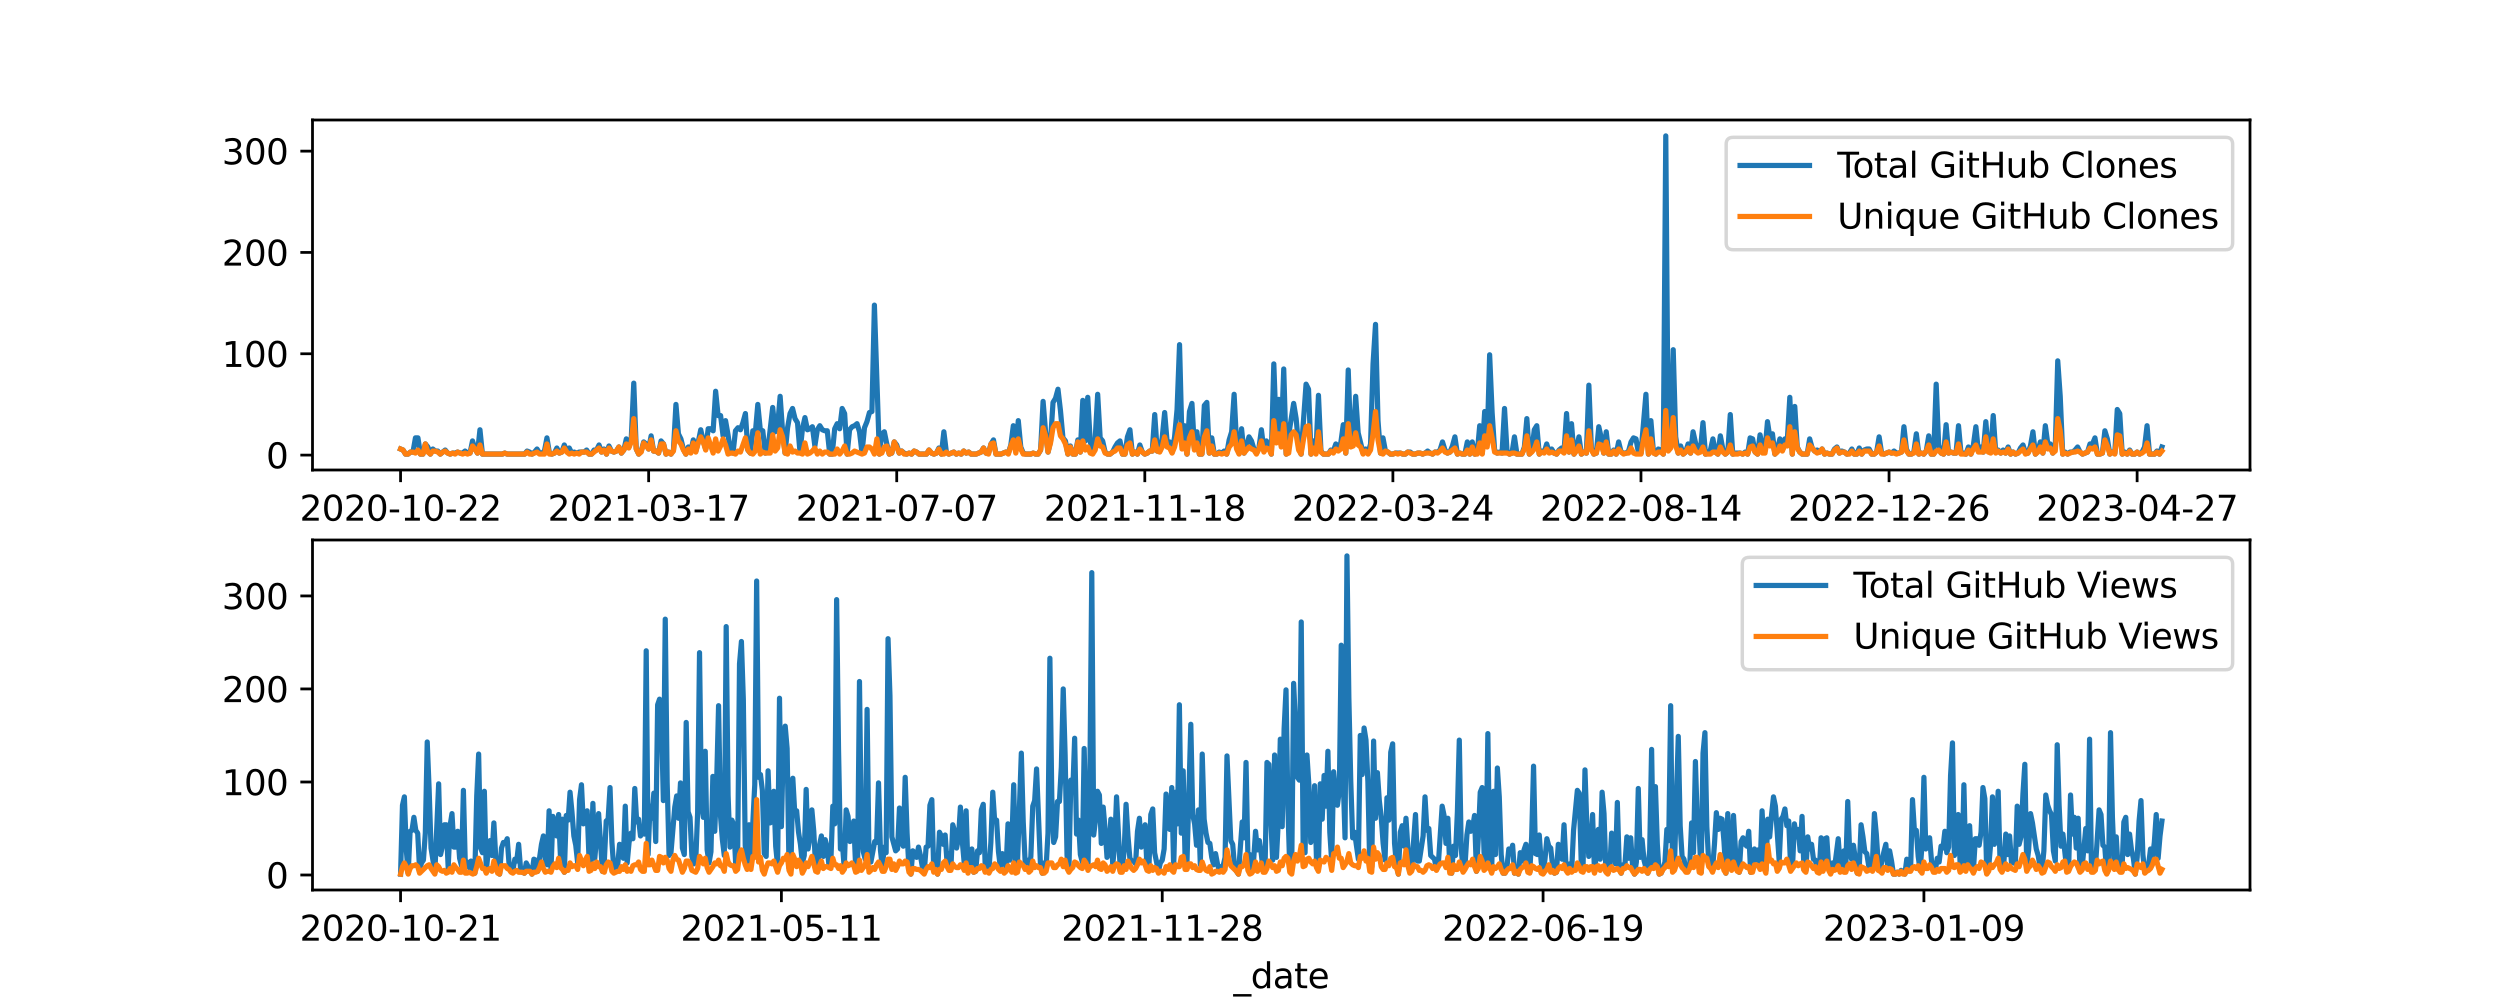<?xml version="1.0" encoding="utf-8" standalone="no"?>
<!DOCTYPE svg PUBLIC "-//W3C//DTD SVG 1.1//EN"
  "http://www.w3.org/Graphics/SVG/1.1/DTD/svg11.dtd">
<svg xmlns:xlink="http://www.w3.org/1999/xlink" width="720pt" height="288pt" viewBox="0 0 720 288" xmlns="http://www.w3.org/2000/svg" version="1.1">
 <defs>
  <style type="text/css">*{stroke-linejoin: round; stroke-linecap: butt}</style>
 </defs>
 <g id="figure_1">
  <g id="patch_1">
   <path d="M 0 288 
L 720 288 
L 720 0 
L 0 0 
z
" style="fill: #ffffff"/>
  </g>
  <g id="axes_1">
   <g id="patch_2">
    <path d="M 90 135.36 
L 648 135.36 
L 648 34.56 
L 90 34.56 
z
" style="fill: #ffffff"/>
   </g>
   <g id="matplotlib.axis_1">
    <g id="xtick_1">
     <g id="line2d_1">
      <defs>
       <path id="m30451a074e" d="M 0 0 
L 0 3.5 
" style="stroke: #000000; stroke-width: 0.8"/>
      </defs>
      <g>
       <use xlink:href="#m30451a074e" x="115.364" y="135.36" style="stroke: #000000; stroke-width: 0.8"/>
      </g>
     </g>
     <g id="text_1">
      <!-- 2020-10-22 -->
      <g transform="translate(86.306 149.958) scale(0.1 -0.1)">
       <defs>
        <path id="DejaVuSans-32" d="M 1228 531 
L 3431 531 
L 3431 0 
L 469 0 
L 469 531 
Q 828 903 1448 1529 
Q 2069 2156 2228 2338 
Q 2531 2678 2651 2914 
Q 2772 3150 2772 3378 
Q 2772 3750 2511 3984 
Q 2250 4219 1831 4219 
Q 1534 4219 1204 4116 
Q 875 4013 500 3803 
L 500 4441 
Q 881 4594 1212 4672 
Q 1544 4750 1819 4750 
Q 2544 4750 2975 4387 
Q 3406 4025 3406 3419 
Q 3406 3131 3298 2873 
Q 3191 2616 2906 2266 
Q 2828 2175 2409 1742 
Q 1991 1309 1228 531 
z
" transform="scale(0.016)"/>
        <path id="DejaVuSans-30" d="M 2034 4250 
Q 1547 4250 1301 3770 
Q 1056 3291 1056 2328 
Q 1056 1369 1301 889 
Q 1547 409 2034 409 
Q 2525 409 2770 889 
Q 3016 1369 3016 2328 
Q 3016 3291 2770 3770 
Q 2525 4250 2034 4250 
z
M 2034 4750 
Q 2819 4750 3233 4129 
Q 3647 3509 3647 2328 
Q 3647 1150 3233 529 
Q 2819 -91 2034 -91 
Q 1250 -91 836 529 
Q 422 1150 422 2328 
Q 422 3509 836 4129 
Q 1250 4750 2034 4750 
z
" transform="scale(0.016)"/>
        <path id="DejaVuSans-2d" d="M 313 2009 
L 1997 2009 
L 1997 1497 
L 313 1497 
L 313 2009 
z
" transform="scale(0.016)"/>
        <path id="DejaVuSans-31" d="M 794 531 
L 1825 531 
L 1825 4091 
L 703 3866 
L 703 4441 
L 1819 4666 
L 2450 4666 
L 2450 531 
L 3481 531 
L 3481 0 
L 794 0 
L 794 531 
z
" transform="scale(0.016)"/>
       </defs>
       <use xlink:href="#DejaVuSans-32"/>
       <use xlink:href="#DejaVuSans-30" x="63.623"/>
       <use xlink:href="#DejaVuSans-32" x="127.246"/>
       <use xlink:href="#DejaVuSans-30" x="190.869"/>
       <use xlink:href="#DejaVuSans-2d" x="254.492"/>
       <use xlink:href="#DejaVuSans-31" x="290.576"/>
       <use xlink:href="#DejaVuSans-30" x="354.199"/>
       <use xlink:href="#DejaVuSans-2d" x="417.822"/>
       <use xlink:href="#DejaVuSans-32" x="453.906"/>
       <use xlink:href="#DejaVuSans-32" x="517.529"/>
      </g>
     </g>
    </g>
    <g id="xtick_2">
     <g id="line2d_2">
      <g>
       <use xlink:href="#m30451a074e" x="186.81" y="135.36" style="stroke: #000000; stroke-width: 0.8"/>
      </g>
     </g>
     <g id="text_2">
      <!-- 2021-03-17 -->
      <g transform="translate(157.753 149.958) scale(0.1 -0.1)">
       <defs>
        <path id="DejaVuSans-33" d="M 2597 2516 
Q 3050 2419 3304 2112 
Q 3559 1806 3559 1356 
Q 3559 666 3084 287 
Q 2609 -91 1734 -91 
Q 1441 -91 1130 -33 
Q 819 25 488 141 
L 488 750 
Q 750 597 1062 519 
Q 1375 441 1716 441 
Q 2309 441 2620 675 
Q 2931 909 2931 1356 
Q 2931 1769 2642 2001 
Q 2353 2234 1838 2234 
L 1294 2234 
L 1294 2753 
L 1863 2753 
Q 2328 2753 2575 2939 
Q 2822 3125 2822 3475 
Q 2822 3834 2567 4026 
Q 2313 4219 1838 4219 
Q 1578 4219 1281 4162 
Q 984 4106 628 3988 
L 628 4550 
Q 988 4650 1302 4700 
Q 1616 4750 1894 4750 
Q 2613 4750 3031 4423 
Q 3450 4097 3450 3541 
Q 3450 3153 3228 2886 
Q 3006 2619 2597 2516 
z
" transform="scale(0.016)"/>
        <path id="DejaVuSans-37" d="M 525 4666 
L 3525 4666 
L 3525 4397 
L 1831 0 
L 1172 0 
L 2766 4134 
L 525 4134 
L 525 4666 
z
" transform="scale(0.016)"/>
       </defs>
       <use xlink:href="#DejaVuSans-32"/>
       <use xlink:href="#DejaVuSans-30" x="63.623"/>
       <use xlink:href="#DejaVuSans-32" x="127.246"/>
       <use xlink:href="#DejaVuSans-31" x="190.869"/>
       <use xlink:href="#DejaVuSans-2d" x="254.492"/>
       <use xlink:href="#DejaVuSans-30" x="290.576"/>
       <use xlink:href="#DejaVuSans-33" x="354.199"/>
       <use xlink:href="#DejaVuSans-2d" x="417.822"/>
       <use xlink:href="#DejaVuSans-31" x="453.906"/>
       <use xlink:href="#DejaVuSans-37" x="517.529"/>
      </g>
     </g>
    </g>
    <g id="xtick_3">
     <g id="line2d_3">
      <g>
       <use xlink:href="#m30451a074e" x="258.257" y="135.36" style="stroke: #000000; stroke-width: 0.8"/>
      </g>
     </g>
     <g id="text_3">
      <!-- 2021-07-07 -->
      <g transform="translate(229.2 149.958) scale(0.1 -0.1)">
       <use xlink:href="#DejaVuSans-32"/>
       <use xlink:href="#DejaVuSans-30" x="63.623"/>
       <use xlink:href="#DejaVuSans-32" x="127.246"/>
       <use xlink:href="#DejaVuSans-31" x="190.869"/>
       <use xlink:href="#DejaVuSans-2d" x="254.492"/>
       <use xlink:href="#DejaVuSans-30" x="290.576"/>
       <use xlink:href="#DejaVuSans-37" x="354.199"/>
       <use xlink:href="#DejaVuSans-2d" x="417.822"/>
       <use xlink:href="#DejaVuSans-30" x="453.906"/>
       <use xlink:href="#DejaVuSans-37" x="517.529"/>
      </g>
     </g>
    </g>
    <g id="xtick_4">
     <g id="line2d_4">
      <g>
       <use xlink:href="#m30451a074e" x="329.704" y="135.36" style="stroke: #000000; stroke-width: 0.8"/>
      </g>
     </g>
     <g id="text_4">
      <!-- 2021-11-18 -->
      <g transform="translate(300.646 149.958) scale(0.1 -0.1)">
       <defs>
        <path id="DejaVuSans-38" d="M 2034 2216 
Q 1584 2216 1326 1975 
Q 1069 1734 1069 1313 
Q 1069 891 1326 650 
Q 1584 409 2034 409 
Q 2484 409 2743 651 
Q 3003 894 3003 1313 
Q 3003 1734 2745 1975 
Q 2488 2216 2034 2216 
z
M 1403 2484 
Q 997 2584 770 2862 
Q 544 3141 544 3541 
Q 544 4100 942 4425 
Q 1341 4750 2034 4750 
Q 2731 4750 3128 4425 
Q 3525 4100 3525 3541 
Q 3525 3141 3298 2862 
Q 3072 2584 2669 2484 
Q 3125 2378 3379 2068 
Q 3634 1759 3634 1313 
Q 3634 634 3220 271 
Q 2806 -91 2034 -91 
Q 1263 -91 848 271 
Q 434 634 434 1313 
Q 434 1759 690 2068 
Q 947 2378 1403 2484 
z
M 1172 3481 
Q 1172 3119 1398 2916 
Q 1625 2713 2034 2713 
Q 2441 2713 2670 2916 
Q 2900 3119 2900 3481 
Q 2900 3844 2670 4047 
Q 2441 4250 2034 4250 
Q 1625 4250 1398 4047 
Q 1172 3844 1172 3481 
z
" transform="scale(0.016)"/>
       </defs>
       <use xlink:href="#DejaVuSans-32"/>
       <use xlink:href="#DejaVuSans-30" x="63.623"/>
       <use xlink:href="#DejaVuSans-32" x="127.246"/>
       <use xlink:href="#DejaVuSans-31" x="190.869"/>
       <use xlink:href="#DejaVuSans-2d" x="254.492"/>
       <use xlink:href="#DejaVuSans-31" x="290.576"/>
       <use xlink:href="#DejaVuSans-31" x="354.199"/>
       <use xlink:href="#DejaVuSans-2d" x="417.822"/>
       <use xlink:href="#DejaVuSans-31" x="453.906"/>
       <use xlink:href="#DejaVuSans-38" x="517.529"/>
      </g>
     </g>
    </g>
    <g id="xtick_5">
     <g id="line2d_5">
      <g>
       <use xlink:href="#m30451a074e" x="401.151" y="135.36" style="stroke: #000000; stroke-width: 0.8"/>
      </g>
     </g>
     <g id="text_5">
      <!-- 2022-03-24 -->
      <g transform="translate(372.093 149.958) scale(0.1 -0.1)">
       <defs>
        <path id="DejaVuSans-34" d="M 2419 4116 
L 825 1625 
L 2419 1625 
L 2419 4116 
z
M 2253 4666 
L 3047 4666 
L 3047 1625 
L 3713 1625 
L 3713 1100 
L 3047 1100 
L 3047 0 
L 2419 0 
L 2419 1100 
L 313 1100 
L 313 1709 
L 2253 4666 
z
" transform="scale(0.016)"/>
       </defs>
       <use xlink:href="#DejaVuSans-32"/>
       <use xlink:href="#DejaVuSans-30" x="63.623"/>
       <use xlink:href="#DejaVuSans-32" x="127.246"/>
       <use xlink:href="#DejaVuSans-32" x="190.869"/>
       <use xlink:href="#DejaVuSans-2d" x="254.492"/>
       <use xlink:href="#DejaVuSans-30" x="290.576"/>
       <use xlink:href="#DejaVuSans-33" x="354.199"/>
       <use xlink:href="#DejaVuSans-2d" x="417.822"/>
       <use xlink:href="#DejaVuSans-32" x="453.906"/>
       <use xlink:href="#DejaVuSans-34" x="517.529"/>
      </g>
     </g>
    </g>
    <g id="xtick_6">
     <g id="line2d_6">
      <g>
       <use xlink:href="#m30451a074e" x="472.598" y="135.36" style="stroke: #000000; stroke-width: 0.8"/>
      </g>
     </g>
     <g id="text_6">
      <!-- 2022-08-14 -->
      <g transform="translate(443.54 149.958) scale(0.1 -0.1)">
       <use xlink:href="#DejaVuSans-32"/>
       <use xlink:href="#DejaVuSans-30" x="63.623"/>
       <use xlink:href="#DejaVuSans-32" x="127.246"/>
       <use xlink:href="#DejaVuSans-32" x="190.869"/>
       <use xlink:href="#DejaVuSans-2d" x="254.492"/>
       <use xlink:href="#DejaVuSans-30" x="290.576"/>
       <use xlink:href="#DejaVuSans-38" x="354.199"/>
       <use xlink:href="#DejaVuSans-2d" x="417.822"/>
       <use xlink:href="#DejaVuSans-31" x="453.906"/>
       <use xlink:href="#DejaVuSans-34" x="517.529"/>
      </g>
     </g>
    </g>
    <g id="xtick_7">
     <g id="line2d_7">
      <g>
       <use xlink:href="#m30451a074e" x="544.045" y="135.36" style="stroke: #000000; stroke-width: 0.8"/>
      </g>
     </g>
     <g id="text_7">
      <!-- 2022-12-26 -->
      <g transform="translate(514.987 149.958) scale(0.1 -0.1)">
       <defs>
        <path id="DejaVuSans-36" d="M 2113 2584 
Q 1688 2584 1439 2293 
Q 1191 2003 1191 1497 
Q 1191 994 1439 701 
Q 1688 409 2113 409 
Q 2538 409 2786 701 
Q 3034 994 3034 1497 
Q 3034 2003 2786 2293 
Q 2538 2584 2113 2584 
z
M 3366 4563 
L 3366 3988 
Q 3128 4100 2886 4159 
Q 2644 4219 2406 4219 
Q 1781 4219 1451 3797 
Q 1122 3375 1075 2522 
Q 1259 2794 1537 2939 
Q 1816 3084 2150 3084 
Q 2853 3084 3261 2657 
Q 3669 2231 3669 1497 
Q 3669 778 3244 343 
Q 2819 -91 2113 -91 
Q 1303 -91 875 529 
Q 447 1150 447 2328 
Q 447 3434 972 4092 
Q 1497 4750 2381 4750 
Q 2619 4750 2861 4703 
Q 3103 4656 3366 4563 
z
" transform="scale(0.016)"/>
       </defs>
       <use xlink:href="#DejaVuSans-32"/>
       <use xlink:href="#DejaVuSans-30" x="63.623"/>
       <use xlink:href="#DejaVuSans-32" x="127.246"/>
       <use xlink:href="#DejaVuSans-32" x="190.869"/>
       <use xlink:href="#DejaVuSans-2d" x="254.492"/>
       <use xlink:href="#DejaVuSans-31" x="290.576"/>
       <use xlink:href="#DejaVuSans-32" x="354.199"/>
       <use xlink:href="#DejaVuSans-2d" x="417.822"/>
       <use xlink:href="#DejaVuSans-32" x="453.906"/>
       <use xlink:href="#DejaVuSans-36" x="517.529"/>
      </g>
     </g>
    </g>
    <g id="xtick_8">
     <g id="line2d_8">
      <g>
       <use xlink:href="#m30451a074e" x="615.492" y="135.36" style="stroke: #000000; stroke-width: 0.8"/>
      </g>
     </g>
     <g id="text_8">
      <!-- 2023-04-27 -->
      <g transform="translate(586.434 149.958) scale(0.1 -0.1)">
       <use xlink:href="#DejaVuSans-32"/>
       <use xlink:href="#DejaVuSans-30" x="63.623"/>
       <use xlink:href="#DejaVuSans-32" x="127.246"/>
       <use xlink:href="#DejaVuSans-33" x="190.869"/>
       <use xlink:href="#DejaVuSans-2d" x="254.492"/>
       <use xlink:href="#DejaVuSans-30" x="290.576"/>
       <use xlink:href="#DejaVuSans-34" x="354.199"/>
       <use xlink:href="#DejaVuSans-2d" x="417.822"/>
       <use xlink:href="#DejaVuSans-32" x="453.906"/>
       <use xlink:href="#DejaVuSans-37" x="517.529"/>
      </g>
     </g>
    </g>
    <g id="text_9">
     <!-- _date -->
     <g transform="translate(355.225 163.637) scale(0.1 -0.1)">
      <defs>
       <path id="DejaVuSans-5f" d="M 3263 -1063 
L 3263 -1509 
L -63 -1509 
L -63 -1063 
L 3263 -1063 
z
" transform="scale(0.016)"/>
       <path id="DejaVuSans-64" d="M 2906 2969 
L 2906 4863 
L 3481 4863 
L 3481 0 
L 2906 0 
L 2906 525 
Q 2725 213 2448 61 
Q 2172 -91 1784 -91 
Q 1150 -91 751 415 
Q 353 922 353 1747 
Q 353 2572 751 3078 
Q 1150 3584 1784 3584 
Q 2172 3584 2448 3432 
Q 2725 3281 2906 2969 
z
M 947 1747 
Q 947 1113 1208 752 
Q 1469 391 1925 391 
Q 2381 391 2643 752 
Q 2906 1113 2906 1747 
Q 2906 2381 2643 2742 
Q 2381 3103 1925 3103 
Q 1469 3103 1208 2742 
Q 947 2381 947 1747 
z
" transform="scale(0.016)"/>
       <path id="DejaVuSans-61" d="M 2194 1759 
Q 1497 1759 1228 1600 
Q 959 1441 959 1056 
Q 959 750 1161 570 
Q 1363 391 1709 391 
Q 2188 391 2477 730 
Q 2766 1069 2766 1631 
L 2766 1759 
L 2194 1759 
z
M 3341 1997 
L 3341 0 
L 2766 0 
L 2766 531 
Q 2569 213 2275 61 
Q 1981 -91 1556 -91 
Q 1019 -91 701 211 
Q 384 513 384 1019 
Q 384 1609 779 1909 
Q 1175 2209 1959 2209 
L 2766 2209 
L 2766 2266 
Q 2766 2663 2505 2880 
Q 2244 3097 1772 3097 
Q 1472 3097 1187 3025 
Q 903 2953 641 2809 
L 641 3341 
Q 956 3463 1253 3523 
Q 1550 3584 1831 3584 
Q 2591 3584 2966 3190 
Q 3341 2797 3341 1997 
z
" transform="scale(0.016)"/>
       <path id="DejaVuSans-74" d="M 1172 4494 
L 1172 3500 
L 2356 3500 
L 2356 3053 
L 1172 3053 
L 1172 1153 
Q 1172 725 1289 603 
Q 1406 481 1766 481 
L 2356 481 
L 2356 0 
L 1766 0 
Q 1100 0 847 248 
Q 594 497 594 1153 
L 594 3053 
L 172 3053 
L 172 3500 
L 594 3500 
L 594 4494 
L 1172 4494 
z
" transform="scale(0.016)"/>
       <path id="DejaVuSans-65" d="M 3597 1894 
L 3597 1613 
L 953 1613 
Q 991 1019 1311 708 
Q 1631 397 2203 397 
Q 2534 397 2845 478 
Q 3156 559 3463 722 
L 3463 178 
Q 3153 47 2828 -22 
Q 2503 -91 2169 -91 
Q 1331 -91 842 396 
Q 353 884 353 1716 
Q 353 2575 817 3079 
Q 1281 3584 2069 3584 
Q 2775 3584 3186 3129 
Q 3597 2675 3597 1894 
z
M 3022 2063 
Q 3016 2534 2758 2815 
Q 2500 3097 2075 3097 
Q 1594 3097 1305 2825 
Q 1016 2553 972 2059 
L 3022 2063 
z
" transform="scale(0.016)"/>
      </defs>
      <use xlink:href="#DejaVuSans-5f"/>
      <use xlink:href="#DejaVuSans-64" x="50"/>
      <use xlink:href="#DejaVuSans-61" x="113.477"/>
      <use xlink:href="#DejaVuSans-74" x="174.756"/>
      <use xlink:href="#DejaVuSans-65" x="213.965"/>
     </g>
    </g>
   </g>
   <g id="matplotlib.axis_2">
    <g id="ytick_1">
     <g id="line2d_9">
      <defs>
       <path id="mcf1d8bda53" d="M 0 0 
L -3.5 0 
" style="stroke: #000000; stroke-width: 0.8"/>
      </defs>
      <g>
       <use xlink:href="#mcf1d8bda53" x="90" y="131.07" style="stroke: #000000; stroke-width: 0.8"/>
      </g>
     </g>
     <g id="text_10">
      <!-- 0 -->
      <g transform="translate(76.638 134.869) scale(0.1 -0.1)">
       <use xlink:href="#DejaVuSans-30"/>
      </g>
     </g>
    </g>
    <g id="ytick_2">
     <g id="line2d_10">
      <g>
       <use xlink:href="#mcf1d8bda53" x="90" y="101.886" style="stroke: #000000; stroke-width: 0.8"/>
      </g>
     </g>
     <g id="text_11">
      <!-- 100 -->
      <g transform="translate(63.913 105.686) scale(0.1 -0.1)">
       <use xlink:href="#DejaVuSans-31"/>
       <use xlink:href="#DejaVuSans-30" x="63.623"/>
       <use xlink:href="#DejaVuSans-30" x="127.246"/>
      </g>
     </g>
    </g>
    <g id="ytick_3">
     <g id="line2d_11">
      <g>
       <use xlink:href="#mcf1d8bda53" x="90" y="72.703" style="stroke: #000000; stroke-width: 0.8"/>
      </g>
     </g>
     <g id="text_12">
      <!-- 200 -->
      <g transform="translate(63.913 76.502) scale(0.1 -0.1)">
       <use xlink:href="#DejaVuSans-32"/>
       <use xlink:href="#DejaVuSans-30" x="63.623"/>
       <use xlink:href="#DejaVuSans-30" x="127.246"/>
      </g>
     </g>
    </g>
    <g id="ytick_4">
     <g id="line2d_12">
      <g>
       <use xlink:href="#mcf1d8bda53" x="90" y="43.519" style="stroke: #000000; stroke-width: 0.8"/>
      </g>
     </g>
     <g id="text_13">
      <!-- 300 -->
      <g transform="translate(63.913 47.319) scale(0.1 -0.1)">
       <use xlink:href="#DejaVuSans-33"/>
       <use xlink:href="#DejaVuSans-30" x="63.623"/>
       <use xlink:href="#DejaVuSans-30" x="127.246"/>
      </g>
     </g>
    </g>
   </g>
   <g id="line2d_13">
    <path d="M 115.364 129.319 
L 116.078 129.611 
L 116.793 130.778 
L 117.507 130.778 
L 118.222 130.195 
L 118.936 130.195 
L 119.65 126.109 
L 120.365 126.109 
L 121.079 130.778 
L 121.794 130.778 
L 122.508 127.86 
L 123.223 128.735 
L 123.937 130.778 
L 124.652 129.319 
L 125.366 129.903 
L 126.081 129.903 
L 126.795 130.778 
L 128.224 129.611 
L 128.939 130.486 
L 129.653 130.778 
L 130.367 130.486 
L 131.082 130.486 
L 131.796 130.195 
L 132.511 130.486 
L 133.225 130.486 
L 133.94 129.903 
L 134.654 130.486 
L 135.369 130.486 
L 136.083 126.984 
L 136.798 129.319 
L 137.512 130.486 
L 138.227 123.774 
L 138.941 130.778 
L 144.657 130.778 
L 145.371 130.486 
L 146.086 130.778 
L 151.087 130.778 
L 151.802 129.903 
L 152.516 130.195 
L 153.23 130.778 
L 153.945 130.195 
L 154.659 129.319 
L 155.374 130.486 
L 156.088 130.486 
L 156.803 129.903 
L 157.517 126.109 
L 158.232 130.486 
L 158.946 130.778 
L 159.661 130.486 
L 160.375 129.027 
L 161.09 130.486 
L 161.804 130.195 
L 162.519 128.152 
L 163.233 129.903 
L 163.948 129.027 
L 164.662 130.486 
L 165.376 130.195 
L 166.091 130.486 
L 166.805 130.195 
L 168.234 130.195 
L 168.949 129.611 
L 169.663 130.778 
L 170.378 130.778 
L 171.092 129.611 
L 171.807 129.611 
L 172.521 128.152 
L 173.236 130.195 
L 173.95 129.319 
L 174.665 130.778 
L 175.379 128.443 
L 176.093 129.903 
L 176.808 130.195 
L 177.522 129.903 
L 178.237 128.735 
L 178.951 130.486 
L 179.666 129.611 
L 180.38 126.401 
L 181.095 128.735 
L 181.809 126.109 
L 182.524 110.35 
L 183.238 129.319 
L 183.953 130.778 
L 184.667 129.903 
L 185.382 127.276 
L 186.096 127.86 
L 186.81 129.319 
L 187.525 125.525 
L 188.239 129.903 
L 188.954 129.903 
L 189.668 130.486 
L 190.383 126.984 
L 191.097 127.86 
L 191.812 130.778 
L 192.526 130.195 
L 193.241 130.778 
L 193.955 129.611 
L 194.67 116.478 
L 195.384 124.941 
L 196.099 126.401 
L 196.813 129.319 
L 197.528 130.778 
L 198.242 128.735 
L 198.956 129.903 
L 199.671 126.692 
L 200.385 129.903 
L 201.1 127.276 
L 201.814 123.774 
L 202.529 126.984 
L 203.243 129.319 
L 203.958 123.482 
L 204.672 123.482 
L 205.387 124.066 
L 206.101 112.684 
L 206.816 119.688 
L 207.53 119.688 
L 208.245 125.525 
L 208.959 121.148 
L 209.673 125.233 
L 210.388 130.195 
L 211.102 130.486 
L 211.817 124.066 
L 212.531 123.19 
L 213.246 123.774 
L 213.96 121.731 
L 214.675 119.105 
L 215.389 129.611 
L 216.104 130.486 
L 216.818 124.066 
L 217.533 124.65 
L 218.247 116.478 
L 218.962 123.774 
L 219.676 124.066 
L 220.391 130.486 
L 221.105 129.903 
L 222.534 117.354 
L 223.248 124.358 
L 223.963 122.607 
L 224.677 114.144 
L 225.392 124.358 
L 226.106 130.486 
L 226.821 123.19 
L 227.535 119.105 
L 228.25 117.646 
L 228.964 120.564 
L 229.679 121.731 
L 230.393 130.195 
L 231.108 123.482 
L 231.822 120.272 
L 232.536 123.774 
L 233.251 123.482 
L 233.965 122.899 
L 234.68 128.443 
L 235.394 123.774 
L 236.109 122.607 
L 236.823 123.774 
L 237.538 124.066 
L 238.252 124.066 
L 238.967 130.778 
L 239.681 130.778 
L 240.396 123.482 
L 241.11 122.023 
L 241.825 123.482 
L 242.539 117.646 
L 243.254 119.105 
L 243.968 130.778 
L 244.682 123.774 
L 245.397 122.899 
L 246.111 122.607 
L 246.826 122.023 
L 247.54 124.358 
L 248.255 130.486 
L 248.969 123.19 
L 249.684 121.439 
L 250.398 118.813 
L 251.113 118.521 
L 251.827 87.878 
L 253.256 130.778 
L 253.971 124.941 
L 254.685 124.358 
L 255.399 127.86 
L 256.114 130.778 
L 256.828 130.486 
L 257.543 127.276 
L 258.257 128.152 
L 258.972 130.486 
L 259.686 129.903 
L 260.401 130.486 
L 261.115 130.778 
L 261.83 130.486 
L 262.544 130.778 
L 263.259 129.903 
L 263.973 130.195 
L 264.688 130.778 
L 266.831 130.778 
L 267.545 129.611 
L 268.26 130.486 
L 268.974 130.778 
L 269.689 130.486 
L 270.403 129.027 
L 271.118 130.778 
L 271.832 124.358 
L 272.547 130.195 
L 273.261 130.778 
L 274.69 130.195 
L 275.405 130.778 
L 276.119 130.486 
L 276.834 130.778 
L 277.548 129.903 
L 278.262 130.486 
L 278.977 130.195 
L 279.691 130.778 
L 281.12 130.778 
L 282.549 130.195 
L 283.264 129.027 
L 283.978 130.486 
L 284.693 130.486 
L 285.407 127.86 
L 286.122 126.692 
L 286.836 130.778 
L 288.265 130.778 
L 289.694 130.195 
L 290.408 130.486 
L 291.123 128.152 
L 291.837 122.607 
L 292.552 129.319 
L 293.266 121.148 
L 293.981 128.735 
L 294.695 130.486 
L 295.41 130.778 
L 296.839 130.778 
L 297.553 130.486 
L 298.268 130.778 
L 298.982 130.778 
L 299.697 129.611 
L 300.411 115.603 
L 301.125 124.358 
L 301.84 130.195 
L 302.554 126.984 
L 303.269 115.895 
L 303.983 114.727 
L 304.698 112.101 
L 305.412 118.229 
L 306.127 126.109 
L 306.841 126.984 
L 307.556 130.778 
L 308.27 128.443 
L 308.985 130.778 
L 309.699 130.778 
L 310.414 126.692 
L 311.128 130.195 
L 311.843 115.311 
L 312.557 126.984 
L 313.271 114.435 
L 313.986 127.276 
L 314.7 129.611 
L 315.415 126.401 
L 316.129 113.56 
L 316.844 126.109 
L 317.558 126.984 
L 318.273 130.195 
L 318.987 130.778 
L 319.702 130.778 
L 320.416 130.195 
L 321.131 128.735 
L 321.845 127.568 
L 322.56 126.984 
L 323.274 130.778 
L 323.988 130.778 
L 324.703 125.817 
L 325.417 123.774 
L 326.132 130.778 
L 326.846 130.195 
L 327.561 130.778 
L 328.275 128.152 
L 328.99 130.195 
L 329.704 130.778 
L 330.419 130.486 
L 331.133 129.903 
L 331.848 129.903 
L 332.562 119.397 
L 333.277 129.903 
L 333.991 129.903 
L 334.706 126.109 
L 335.42 118.813 
L 336.134 127.276 
L 336.849 127.276 
L 337.563 130.195 
L 338.278 125.817 
L 338.992 117.937 
L 339.707 99.26 
L 340.421 127.276 
L 341.136 122.607 
L 341.85 130.778 
L 342.565 118.521 
L 343.279 116.186 
L 343.994 129.027 
L 344.708 124.358 
L 345.423 130.778 
L 346.137 130.778 
L 346.851 116.77 
L 347.566 115.895 
L 348.28 130.486 
L 348.995 126.109 
L 349.709 130.778 
L 350.424 130.778 
L 351.138 130.195 
L 351.853 130.486 
L 352.567 129.903 
L 353.282 130.778 
L 353.996 126.692 
L 354.711 124.358 
L 355.425 113.56 
L 356.14 127.86 
L 356.854 130.486 
L 357.569 123.482 
L 358.283 130.486 
L 358.997 128.443 
L 359.712 125.817 
L 360.426 126.984 
L 361.141 129.319 
L 361.855 130.486 
L 362.57 129.027 
L 363.284 123.774 
L 363.999 129.611 
L 364.713 126.984 
L 365.428 128.152 
L 366.142 130.778 
L 366.857 104.805 
L 367.571 124.65 
L 368.286 115.019 
L 369 126.692 
L 369.714 106.264 
L 370.429 130.778 
L 371.143 125.233 
L 372.572 116.186 
L 373.287 120.564 
L 374.001 128.443 
L 374.716 130.778 
L 376.145 110.642 
L 376.859 112.101 
L 377.574 130.778 
L 378.288 126.984 
L 379.003 129.903 
L 379.717 113.852 
L 380.431 129.903 
L 381.146 130.778 
L 382.575 130.778 
L 383.289 129.611 
L 384.004 129.903 
L 384.718 127.86 
L 385.433 129.027 
L 386.147 127.568 
L 386.862 122.315 
L 387.576 130.486 
L 388.291 106.556 
L 389.005 127.276 
L 389.72 126.692 
L 390.434 114.144 
L 391.149 124.65 
L 392.577 130.486 
L 393.292 129.319 
L 394.006 130.486 
L 394.721 127.86 
L 395.435 104.805 
L 396.15 93.423 
L 396.864 121.148 
L 397.579 130.486 
L 398.293 126.109 
L 399.008 129.903 
L 399.722 130.195 
L 400.437 130.778 
L 401.151 130.778 
L 401.866 130.486 
L 403.294 130.486 
L 404.009 130.778 
L 404.723 130.778 
L 405.438 130.195 
L 406.152 130.195 
L 406.867 130.778 
L 407.581 130.778 
L 408.296 130.486 
L 409.01 130.486 
L 409.725 130.778 
L 410.439 130.486 
L 411.154 129.903 
L 411.868 130.486 
L 412.583 130.778 
L 413.297 130.195 
L 414.012 130.195 
L 414.726 129.611 
L 415.44 127.276 
L 416.155 129.611 
L 416.869 130.486 
L 417.584 130.195 
L 418.298 128.443 
L 419.013 125.817 
L 419.727 130.778 
L 420.442 130.486 
L 421.156 130.778 
L 421.871 130.778 
L 422.585 127.276 
L 423.3 130.778 
L 424.014 127.276 
L 424.729 130.778 
L 425.443 130.486 
L 426.157 122.607 
L 426.872 130.486 
L 427.586 118.521 
L 428.301 127.568 
L 429.015 102.178 
L 429.73 118.813 
L 430.444 129.611 
L 431.159 130.486 
L 431.873 130.195 
L 432.588 130.486 
L 433.302 117.646 
L 434.017 129.903 
L 434.731 130.778 
L 435.446 130.486 
L 436.16 125.817 
L 436.875 130.778 
L 438.303 130.778 
L 439.018 128.735 
L 439.732 120.564 
L 440.447 130.778 
L 441.161 129.903 
L 441.876 123.774 
L 442.59 122.607 
L 443.305 130.778 
L 444.019 129.903 
L 444.734 130.195 
L 445.448 127.86 
L 446.163 130.195 
L 446.877 129.319 
L 447.592 130.486 
L 448.306 130.778 
L 449.02 129.611 
L 449.735 129.027 
L 450.449 129.903 
L 451.164 119.105 
L 451.878 130.195 
L 452.593 122.023 
L 453.307 130.778 
L 454.022 129.027 
L 454.736 125.817 
L 455.451 130.778 
L 456.165 130.195 
L 456.88 130.486 
L 457.594 110.933 
L 458.309 129.027 
L 459.023 130.778 
L 459.738 130.486 
L 460.452 122.899 
L 461.166 126.109 
L 461.881 130.486 
L 462.595 124.358 
L 463.31 130.778 
L 464.024 130.778 
L 464.739 129.611 
L 465.453 130.778 
L 466.168 127.276 
L 466.882 130.195 
L 467.597 130.486 
L 468.311 130.486 
L 469.026 129.903 
L 469.74 127.276 
L 470.455 126.109 
L 471.169 126.401 
L 471.883 130.486 
L 472.598 130.486 
L 474.027 113.56 
L 474.741 130.778 
L 475.456 121.148 
L 476.17 129.903 
L 476.885 130.778 
L 477.599 129.319 
L 478.314 129.611 
L 479.028 130.778 
L 479.743 39.142 
L 480.457 129.027 
L 481.172 126.984 
L 481.886 100.719 
L 482.601 125.817 
L 483.315 130.486 
L 484.029 128.443 
L 484.744 130.778 
L 485.458 130.195 
L 486.173 127.86 
L 486.887 130.486 
L 487.602 124.358 
L 488.316 127.568 
L 489.031 129.903 
L 489.745 129.319 
L 490.46 121.731 
L 491.174 130.778 
L 491.889 130.486 
L 492.603 129.611 
L 493.318 126.401 
L 494.032 130.195 
L 494.746 130.778 
L 495.461 125.525 
L 496.175 129.319 
L 496.89 130.778 
L 497.604 130.195 
L 498.319 119.397 
L 499.033 130.778 
L 499.748 130.486 
L 501.177 130.486 
L 501.891 130.778 
L 502.606 130.195 
L 503.32 130.778 
L 504.035 126.109 
L 504.749 126.401 
L 505.464 130.195 
L 506.178 130.778 
L 506.892 125.233 
L 507.607 129.027 
L 508.321 129.611 
L 509.036 121.439 
L 509.75 126.109 
L 510.465 124.941 
L 511.179 130.778 
L 511.894 129.319 
L 512.608 126.401 
L 513.323 129.611 
L 514.037 126.401 
L 514.752 126.692 
L 515.466 114.435 
L 516.181 130.778 
L 516.895 117.062 
L 517.609 128.735 
L 518.324 130.195 
L 519.038 130.778 
L 520.467 130.778 
L 521.182 126.401 
L 521.896 129.027 
L 522.611 129.903 
L 523.325 129.611 
L 524.04 130.195 
L 524.754 129.319 
L 525.469 130.778 
L 526.183 130.486 
L 526.898 130.778 
L 527.612 130.778 
L 528.327 129.319 
L 529.041 128.735 
L 529.755 130.486 
L 530.47 129.903 
L 531.184 130.195 
L 531.899 130.778 
L 532.613 130.486 
L 533.328 129.319 
L 534.042 130.778 
L 534.757 130.778 
L 535.471 129.027 
L 536.186 130.778 
L 536.9 129.611 
L 537.615 129.319 
L 538.329 129.319 
L 539.044 130.778 
L 539.758 130.778 
L 540.472 130.195 
L 541.187 125.817 
L 541.901 130.486 
L 542.616 130.778 
L 544.045 130.195 
L 544.759 130.486 
L 545.474 129.903 
L 546.188 130.486 
L 546.903 130.486 
L 547.617 130.195 
L 548.332 122.899 
L 549.046 129.319 
L 549.761 130.778 
L 550.475 130.778 
L 551.19 130.195 
L 551.904 124.941 
L 552.618 130.778 
L 553.333 130.486 
L 554.047 130.778 
L 554.762 129.903 
L 555.476 125.525 
L 556.191 130.778 
L 556.905 130.778 
L 557.62 110.642 
L 558.334 128.152 
L 559.049 130.486 
L 559.763 130.778 
L 560.478 122.315 
L 561.192 130.486 
L 561.907 130.195 
L 562.621 130.486 
L 563.335 130.486 
L 564.05 122.607 
L 564.764 130.486 
L 565.479 130.486 
L 566.193 130.778 
L 566.908 128.735 
L 567.622 130.778 
L 568.337 128.152 
L 569.051 122.899 
L 569.766 129.903 
L 570.48 128.735 
L 571.195 130.195 
L 571.909 121.439 
L 572.624 129.611 
L 573.338 129.903 
L 574.052 119.688 
L 574.767 130.195 
L 575.481 129.611 
L 576.196 130.486 
L 576.91 129.611 
L 577.625 130.486 
L 578.339 128.735 
L 579.054 130.778 
L 579.768 130.195 
L 580.483 130.778 
L 581.197 130.486 
L 581.912 129.027 
L 582.626 128.152 
L 583.341 130.486 
L 584.055 130.486 
L 584.77 128.443 
L 585.484 124.358 
L 586.198 130.778 
L 586.913 129.903 
L 587.627 127.276 
L 588.342 130.486 
L 589.056 122.607 
L 589.771 127.86 
L 590.485 127.86 
L 591.2 130.486 
L 591.914 128.735 
L 592.629 103.929 
L 593.343 114.144 
L 594.058 130.778 
L 594.772 130.195 
L 595.487 130.778 
L 596.201 130.195 
L 596.915 130.195 
L 597.63 129.611 
L 598.344 128.735 
L 599.059 130.195 
L 599.773 130.778 
L 601.202 130.195 
L 601.917 127.86 
L 602.631 127.86 
L 603.346 126.109 
L 604.06 130.778 
L 604.775 130.778 
L 605.489 130.486 
L 606.204 124.066 
L 606.918 126.401 
L 607.633 130.778 
L 608.347 130.195 
L 609.061 130.486 
L 609.776 117.937 
L 610.49 119.105 
L 611.205 130.778 
L 611.919 130.195 
L 612.634 130.778 
L 613.348 129.611 
L 614.063 130.778 
L 614.777 130.778 
L 615.492 130.195 
L 616.206 130.778 
L 616.921 130.195 
L 617.635 128.735 
L 618.35 122.607 
L 619.064 130.778 
L 620.493 130.778 
L 621.207 129.903 
L 621.922 130.778 
L 622.636 128.735 
L 622.636 128.735 
" clip-path="url(#p9bead0275b)" style="fill: none; stroke: #1f77b4; stroke-width: 1.5; stroke-linecap: square"/>
   </g>
   <g id="line2d_14">
    <path d="M 115.364 129.319 
L 116.078 129.611 
L 116.793 130.778 
L 117.507 130.778 
L 118.222 130.195 
L 118.936 130.195 
L 119.65 130.486 
L 120.365 129.611 
L 121.079 130.778 
L 121.794 130.778 
L 122.508 127.86 
L 123.223 130.195 
L 123.937 130.778 
L 124.652 129.903 
L 125.366 129.903 
L 126.081 130.195 
L 126.795 130.778 
L 127.51 130.195 
L 128.224 129.903 
L 128.939 130.486 
L 129.653 130.778 
L 130.367 130.486 
L 131.082 130.778 
L 131.796 130.195 
L 133.225 130.778 
L 133.94 130.486 
L 134.654 130.778 
L 135.369 130.486 
L 136.083 128.443 
L 136.798 129.319 
L 137.512 130.486 
L 138.227 128.152 
L 138.941 130.778 
L 144.657 130.778 
L 145.371 130.486 
L 146.086 130.778 
L 151.087 130.778 
L 151.802 130.195 
L 152.516 130.778 
L 153.23 130.778 
L 154.659 130.195 
L 155.374 130.778 
L 156.803 130.778 
L 157.517 127.86 
L 158.232 130.778 
L 158.946 130.778 
L 159.661 130.486 
L 160.375 129.903 
L 161.09 130.486 
L 161.804 130.195 
L 162.519 129.027 
L 163.233 130.195 
L 163.948 130.778 
L 164.662 130.486 
L 165.376 130.778 
L 166.091 130.486 
L 166.805 130.778 
L 167.52 130.195 
L 168.949 130.195 
L 169.663 130.778 
L 170.378 130.778 
L 172.521 129.027 
L 173.236 130.195 
L 173.95 129.611 
L 174.665 130.778 
L 175.379 129.027 
L 176.093 129.903 
L 176.808 130.195 
L 177.522 129.903 
L 178.237 128.735 
L 178.951 130.486 
L 179.666 129.611 
L 180.38 127.86 
L 181.095 129.027 
L 181.809 127.276 
L 182.524 120.564 
L 183.238 129.319 
L 183.953 130.778 
L 184.667 130.195 
L 185.382 127.568 
L 186.81 129.319 
L 187.525 126.692 
L 188.239 129.903 
L 188.954 129.903 
L 189.668 130.486 
L 190.383 127.86 
L 191.097 127.86 
L 191.812 130.778 
L 192.526 130.195 
L 193.241 130.778 
L 193.955 129.903 
L 194.67 124.066 
L 195.384 126.984 
L 196.099 127.86 
L 196.813 129.611 
L 197.528 130.778 
L 198.242 129.319 
L 198.956 130.486 
L 199.671 127.568 
L 200.385 130.195 
L 201.1 127.568 
L 201.814 125.817 
L 202.529 127.276 
L 203.243 129.611 
L 203.958 126.109 
L 205.387 130.486 
L 206.101 126.401 
L 206.816 129.903 
L 207.53 128.443 
L 208.245 126.401 
L 208.959 128.152 
L 209.673 130.778 
L 210.388 130.486 
L 211.102 130.486 
L 211.817 130.778 
L 212.531 129.903 
L 213.246 130.195 
L 214.675 126.109 
L 215.389 129.611 
L 216.104 130.486 
L 216.818 130.778 
L 217.533 129.903 
L 218.247 124.65 
L 218.962 130.778 
L 219.676 130.195 
L 220.391 130.486 
L 221.819 130.486 
L 222.534 125.233 
L 223.248 129.903 
L 223.963 129.027 
L 224.677 123.774 
L 225.392 125.817 
L 226.106 130.486 
L 226.821 130.778 
L 227.535 128.443 
L 228.25 130.195 
L 228.964 129.903 
L 229.679 130.486 
L 230.393 130.486 
L 231.108 130.778 
L 231.822 127.568 
L 232.536 130.778 
L 233.251 130.486 
L 233.965 129.903 
L 234.68 129.027 
L 235.394 130.778 
L 236.109 129.903 
L 236.823 130.778 
L 237.538 130.195 
L 238.252 130.195 
L 238.967 130.778 
L 240.396 130.778 
L 241.11 129.319 
L 241.825 130.778 
L 242.539 129.903 
L 243.254 128.443 
L 243.968 130.778 
L 244.682 130.778 
L 245.397 130.486 
L 246.111 129.903 
L 248.255 130.778 
L 248.969 130.486 
L 249.684 128.735 
L 250.398 128.735 
L 251.113 129.319 
L 251.827 130.778 
L 252.542 126.401 
L 253.256 130.778 
L 253.971 130.486 
L 254.685 128.735 
L 255.399 128.443 
L 256.114 130.778 
L 256.828 130.486 
L 257.543 127.276 
L 258.257 128.735 
L 258.972 130.486 
L 259.686 129.903 
L 260.401 130.778 
L 261.115 130.778 
L 261.83 130.486 
L 262.544 130.778 
L 263.259 129.903 
L 263.973 130.195 
L 264.688 130.778 
L 266.831 130.778 
L 267.545 129.611 
L 268.26 130.486 
L 268.974 130.778 
L 269.689 130.486 
L 270.403 129.319 
L 271.118 130.778 
L 271.832 130.778 
L 272.547 130.195 
L 273.261 130.778 
L 274.69 130.195 
L 275.405 130.778 
L 276.119 130.486 
L 276.834 130.778 
L 277.548 129.903 
L 278.262 130.486 
L 278.977 130.195 
L 279.691 130.778 
L 281.12 130.778 
L 282.549 130.195 
L 283.264 129.027 
L 283.978 130.486 
L 284.693 130.778 
L 285.407 127.86 
L 286.122 127.568 
L 286.836 130.778 
L 288.265 130.778 
L 289.694 130.195 
L 290.408 130.778 
L 291.123 128.443 
L 291.837 126.692 
L 292.552 130.486 
L 293.266 126.401 
L 293.981 129.319 
L 294.695 130.778 
L 296.839 130.778 
L 297.553 130.486 
L 298.268 130.778 
L 298.982 130.778 
L 299.697 129.611 
L 300.411 123.19 
L 301.125 125.525 
L 301.84 130.195 
L 302.554 127.568 
L 303.269 123.19 
L 303.983 122.023 
L 304.698 122.023 
L 305.412 125.525 
L 306.127 126.401 
L 306.841 127.86 
L 307.556 130.778 
L 308.27 128.735 
L 308.985 130.778 
L 309.699 130.778 
L 310.414 127.276 
L 311.128 130.195 
L 311.843 126.984 
L 312.557 129.611 
L 313.271 128.735 
L 313.986 130.486 
L 314.7 130.778 
L 315.415 129.611 
L 316.129 126.401 
L 316.844 128.443 
L 317.558 128.735 
L 318.273 130.486 
L 318.987 130.778 
L 319.702 130.778 
L 320.416 130.195 
L 321.131 129.903 
L 321.845 129.027 
L 322.56 129.027 
L 323.274 130.778 
L 323.988 130.778 
L 324.703 128.152 
L 325.417 127.568 
L 326.132 130.778 
L 326.846 130.195 
L 327.561 130.778 
L 328.275 129.319 
L 328.99 130.195 
L 329.704 130.778 
L 330.419 130.486 
L 331.133 129.903 
L 331.848 129.903 
L 332.562 126.692 
L 333.277 129.903 
L 333.991 130.195 
L 334.706 128.735 
L 335.42 125.817 
L 336.134 128.735 
L 336.849 129.027 
L 337.563 130.486 
L 338.278 128.735 
L 339.707 122.315 
L 340.421 129.319 
L 341.136 127.568 
L 341.85 130.778 
L 342.565 126.109 
L 343.279 124.358 
L 343.994 129.611 
L 344.708 127.568 
L 345.423 130.778 
L 346.137 130.778 
L 346.851 125.817 
L 347.566 124.066 
L 348.28 130.486 
L 348.995 128.443 
L 349.709 130.778 
L 350.424 130.778 
L 351.138 130.486 
L 351.853 130.778 
L 352.567 130.486 
L 353.282 130.778 
L 353.996 128.735 
L 354.711 127.86 
L 355.425 124.358 
L 356.14 129.319 
L 356.854 130.778 
L 357.569 126.984 
L 358.283 130.486 
L 359.712 128.735 
L 360.426 129.319 
L 361.141 129.611 
L 361.855 130.778 
L 362.57 129.319 
L 363.284 126.984 
L 363.999 130.195 
L 364.713 129.027 
L 365.428 129.319 
L 366.142 130.778 
L 366.857 121.148 
L 367.571 127.568 
L 368.286 124.941 
L 369 128.735 
L 369.714 122.023 
L 370.429 130.778 
L 371.143 130.486 
L 371.858 125.233 
L 372.572 124.358 
L 373.287 125.233 
L 374.001 129.611 
L 374.716 130.778 
L 375.43 126.401 
L 376.145 122.899 
L 376.859 122.607 
L 377.574 130.778 
L 378.288 129.027 
L 379.003 130.778 
L 379.717 124.358 
L 380.431 130.195 
L 381.146 130.778 
L 382.575 130.778 
L 383.289 129.903 
L 384.004 130.486 
L 384.718 129.319 
L 385.433 129.903 
L 386.147 129.319 
L 386.862 126.401 
L 387.576 130.486 
L 388.291 122.023 
L 389.005 128.735 
L 389.72 128.443 
L 390.434 124.65 
L 391.149 128.152 
L 391.863 128.735 
L 392.577 130.778 
L 393.292 129.903 
L 394.006 130.778 
L 394.721 129.611 
L 395.435 124.941 
L 396.15 118.521 
L 396.864 126.692 
L 397.579 130.486 
L 398.293 130.778 
L 399.008 129.903 
L 399.722 130.195 
L 400.437 130.778 
L 401.151 130.778 
L 401.866 130.486 
L 402.58 130.778 
L 403.294 130.486 
L 404.009 130.778 
L 404.723 130.778 
L 405.438 130.195 
L 406.867 130.778 
L 407.581 130.778 
L 408.296 130.486 
L 409.01 130.486 
L 409.725 130.778 
L 410.439 130.486 
L 411.868 130.486 
L 412.583 130.778 
L 413.297 130.195 
L 414.012 130.486 
L 414.726 129.903 
L 415.44 129.027 
L 416.155 130.195 
L 416.869 130.486 
L 417.584 130.195 
L 419.013 129.027 
L 419.727 130.778 
L 420.442 130.486 
L 421.156 130.778 
L 421.871 130.778 
L 422.585 129.611 
L 423.3 130.778 
L 424.014 128.735 
L 424.729 130.778 
L 425.443 130.778 
L 426.157 127.568 
L 426.872 130.778 
L 427.586 125.525 
L 428.301 128.735 
L 429.015 122.607 
L 429.73 126.109 
L 430.444 130.195 
L 431.159 130.486 
L 434.017 130.486 
L 434.731 130.778 
L 435.446 130.486 
L 436.16 130.486 
L 436.875 130.778 
L 438.303 130.778 
L 439.018 129.319 
L 439.732 125.525 
L 440.447 130.778 
L 441.161 130.195 
L 441.876 129.319 
L 442.59 127.276 
L 443.305 130.778 
L 444.019 130.195 
L 444.734 130.486 
L 445.448 129.319 
L 446.163 130.486 
L 446.877 130.195 
L 448.306 130.778 
L 449.02 129.903 
L 449.735 129.903 
L 450.449 130.486 
L 451.164 125.525 
L 451.878 130.195 
L 452.593 126.692 
L 453.307 130.778 
L 454.022 129.903 
L 454.736 128.443 
L 455.451 130.778 
L 456.165 130.195 
L 456.88 130.486 
L 457.594 124.066 
L 458.309 129.611 
L 459.023 130.778 
L 459.738 130.486 
L 460.452 127.86 
L 461.166 128.152 
L 461.881 130.486 
L 462.595 127.276 
L 463.31 130.778 
L 464.024 130.778 
L 464.739 129.903 
L 465.453 130.778 
L 466.168 129.319 
L 466.882 130.195 
L 467.597 130.778 
L 468.311 130.486 
L 469.026 130.486 
L 469.74 129.027 
L 470.455 130.486 
L 471.169 130.778 
L 472.598 130.778 
L 473.312 126.692 
L 474.027 123.774 
L 474.741 130.778 
L 475.456 126.401 
L 476.17 130.486 
L 476.885 130.778 
L 477.599 130.195 
L 478.314 130.195 
L 479.028 130.778 
L 479.743 118.229 
L 480.457 129.903 
L 481.172 129.027 
L 481.886 120.272 
L 482.601 128.443 
L 483.315 130.486 
L 484.029 129.611 
L 484.744 130.778 
L 485.458 130.195 
L 486.173 129.027 
L 486.887 130.486 
L 487.602 128.443 
L 488.316 129.903 
L 489.031 130.486 
L 489.745 130.195 
L 490.46 128.735 
L 491.174 130.778 
L 492.603 130.778 
L 493.318 130.195 
L 494.032 130.195 
L 494.746 130.778 
L 495.461 128.735 
L 496.175 130.195 
L 496.89 130.778 
L 497.604 130.195 
L 498.319 128.152 
L 499.033 130.778 
L 500.462 130.778 
L 501.177 130.486 
L 501.891 130.778 
L 502.606 130.486 
L 503.32 130.778 
L 504.035 128.735 
L 504.749 128.443 
L 505.464 130.195 
L 506.178 130.778 
L 506.892 128.152 
L 507.607 130.486 
L 508.321 130.486 
L 509.036 126.109 
L 509.75 128.443 
L 510.465 127.568 
L 511.179 130.778 
L 511.894 130.195 
L 512.608 128.443 
L 513.323 129.903 
L 514.037 128.152 
L 514.752 128.443 
L 515.466 122.899 
L 516.181 130.778 
L 516.895 124.358 
L 517.609 129.027 
L 518.324 130.195 
L 519.038 130.778 
L 520.467 130.778 
L 521.182 128.152 
L 522.611 129.903 
L 523.325 130.486 
L 524.04 130.195 
L 524.754 129.319 
L 525.469 130.778 
L 526.183 130.486 
L 526.898 130.778 
L 527.612 130.778 
L 528.327 129.611 
L 529.041 129.027 
L 529.755 130.486 
L 530.47 130.195 
L 531.184 130.195 
L 531.899 130.778 
L 532.613 130.778 
L 533.328 129.903 
L 534.042 130.778 
L 534.757 130.778 
L 535.471 129.903 
L 536.186 130.778 
L 536.9 129.903 
L 538.329 129.903 
L 539.044 130.778 
L 539.758 130.778 
L 540.472 130.195 
L 541.187 128.443 
L 541.901 130.778 
L 542.616 130.778 
L 544.045 130.195 
L 544.759 130.486 
L 545.474 130.486 
L 546.188 130.778 
L 547.617 130.195 
L 548.332 126.692 
L 549.046 129.903 
L 549.761 130.778 
L 550.475 130.778 
L 551.19 130.486 
L 551.904 127.86 
L 552.618 130.778 
L 553.333 130.486 
L 554.047 130.778 
L 554.762 129.903 
L 555.476 128.152 
L 556.191 130.778 
L 556.905 130.778 
L 557.62 129.903 
L 558.334 129.611 
L 559.049 130.486 
L 559.763 130.778 
L 560.478 127.276 
L 561.192 130.486 
L 561.907 130.195 
L 562.621 130.486 
L 563.335 130.486 
L 564.05 127.86 
L 564.764 130.778 
L 566.193 130.778 
L 566.908 129.611 
L 567.622 130.778 
L 568.337 129.319 
L 569.051 128.152 
L 569.766 130.195 
L 571.195 130.195 
L 571.909 125.817 
L 572.624 130.195 
L 573.338 130.486 
L 574.052 126.401 
L 574.767 130.486 
L 575.481 129.903 
L 576.196 130.486 
L 576.91 130.195 
L 577.625 130.486 
L 578.339 129.319 
L 579.054 130.778 
L 579.768 130.195 
L 580.483 130.778 
L 581.197 130.486 
L 582.626 129.319 
L 583.341 130.778 
L 584.055 130.486 
L 585.484 128.152 
L 586.198 130.778 
L 586.913 130.195 
L 587.627 128.735 
L 588.342 130.486 
L 589.056 127.276 
L 589.771 129.319 
L 590.485 129.027 
L 591.2 130.486 
L 591.914 129.903 
L 592.629 120.564 
L 593.343 124.066 
L 594.058 130.778 
L 594.772 130.486 
L 595.487 130.778 
L 596.915 130.195 
L 597.63 130.195 
L 598.344 129.903 
L 599.059 130.195 
L 599.773 130.778 
L 601.202 130.195 
L 601.917 129.027 
L 602.631 129.319 
L 603.346 128.735 
L 604.06 130.778 
L 604.775 130.778 
L 605.489 130.486 
L 606.204 126.692 
L 606.918 128.443 
L 607.633 130.778 
L 608.347 130.195 
L 609.061 130.778 
L 609.776 125.233 
L 610.49 125.525 
L 611.205 130.778 
L 611.919 130.486 
L 612.634 130.778 
L 613.348 129.903 
L 614.063 130.778 
L 614.777 130.778 
L 615.492 130.195 
L 616.206 130.778 
L 616.921 130.486 
L 617.635 129.903 
L 618.35 127.568 
L 619.064 130.778 
L 620.493 130.778 
L 621.207 130.195 
L 621.922 130.778 
L 622.636 129.903 
L 622.636 129.903 
" clip-path="url(#p9bead0275b)" style="fill: none; stroke: #ff7f0e; stroke-width: 1.5; stroke-linecap: square"/>
   </g>
   <g id="patch_3">
    <path d="M 90 135.36 
L 90 34.56 
" style="fill: none; stroke: #000000; stroke-width: 0.8; stroke-linejoin: miter; stroke-linecap: square"/>
   </g>
   <g id="patch_4">
    <path d="M 648 135.36 
L 648 34.56 
" style="fill: none; stroke: #000000; stroke-width: 0.8; stroke-linejoin: miter; stroke-linecap: square"/>
   </g>
   <g id="patch_5">
    <path d="M 90 135.36 
L 648 135.36 
" style="fill: none; stroke: #000000; stroke-width: 0.8; stroke-linejoin: miter; stroke-linecap: square"/>
   </g>
   <g id="patch_6">
    <path d="M 90 34.56 
L 648 34.56 
" style="fill: none; stroke: #000000; stroke-width: 0.8; stroke-linejoin: miter; stroke-linecap: square"/>
   </g>
   <g id="legend_1">
    <g id="patch_7">
     <path d="M 499.137 71.916 
L 641 71.916 
Q 643 71.916 643 69.916 
L 643 41.56 
Q 643 39.56 641 39.56 
L 499.137 39.56 
Q 497.137 39.56 497.137 41.56 
L 497.137 69.916 
Q 497.137 71.916 499.137 71.916 
z
" style="fill: #ffffff; opacity: 0.8; stroke: #cccccc; stroke-linejoin: miter"/>
    </g>
    <g id="line2d_15">
     <path d="M 501.137 47.658 
L 511.137 47.658 
L 521.138 47.658 
" style="fill: none; stroke: #1f77b4; stroke-width: 1.5; stroke-linecap: square"/>
    </g>
    <g id="text_14">
     <!-- Total GitHub Clones -->
     <g transform="translate(529.138 51.158) scale(0.1 -0.1)">
      <defs>
       <path id="DejaVuSans-54" d="M -19 4666 
L 3928 4666 
L 3928 4134 
L 2272 4134 
L 2272 0 
L 1638 0 
L 1638 4134 
L -19 4134 
L -19 4666 
z
" transform="scale(0.016)"/>
       <path id="DejaVuSans-6f" d="M 1959 3097 
Q 1497 3097 1228 2736 
Q 959 2375 959 1747 
Q 959 1119 1226 758 
Q 1494 397 1959 397 
Q 2419 397 2687 759 
Q 2956 1122 2956 1747 
Q 2956 2369 2687 2733 
Q 2419 3097 1959 3097 
z
M 1959 3584 
Q 2709 3584 3137 3096 
Q 3566 2609 3566 1747 
Q 3566 888 3137 398 
Q 2709 -91 1959 -91 
Q 1206 -91 779 398 
Q 353 888 353 1747 
Q 353 2609 779 3096 
Q 1206 3584 1959 3584 
z
" transform="scale(0.016)"/>
       <path id="DejaVuSans-6c" d="M 603 4863 
L 1178 4863 
L 1178 0 
L 603 0 
L 603 4863 
z
" transform="scale(0.016)"/>
       <path id="DejaVuSans-20" transform="scale(0.016)"/>
       <path id="DejaVuSans-47" d="M 3809 666 
L 3809 1919 
L 2778 1919 
L 2778 2438 
L 4434 2438 
L 4434 434 
Q 4069 175 3628 42 
Q 3188 -91 2688 -91 
Q 1594 -91 976 548 
Q 359 1188 359 2328 
Q 359 3472 976 4111 
Q 1594 4750 2688 4750 
Q 3144 4750 3555 4637 
Q 3966 4525 4313 4306 
L 4313 3634 
Q 3963 3931 3569 4081 
Q 3175 4231 2741 4231 
Q 1884 4231 1454 3753 
Q 1025 3275 1025 2328 
Q 1025 1384 1454 906 
Q 1884 428 2741 428 
Q 3075 428 3337 486 
Q 3600 544 3809 666 
z
" transform="scale(0.016)"/>
       <path id="DejaVuSans-69" d="M 603 3500 
L 1178 3500 
L 1178 0 
L 603 0 
L 603 3500 
z
M 603 4863 
L 1178 4863 
L 1178 4134 
L 603 4134 
L 603 4863 
z
" transform="scale(0.016)"/>
       <path id="DejaVuSans-48" d="M 628 4666 
L 1259 4666 
L 1259 2753 
L 3553 2753 
L 3553 4666 
L 4184 4666 
L 4184 0 
L 3553 0 
L 3553 2222 
L 1259 2222 
L 1259 0 
L 628 0 
L 628 4666 
z
" transform="scale(0.016)"/>
       <path id="DejaVuSans-75" d="M 544 1381 
L 544 3500 
L 1119 3500 
L 1119 1403 
Q 1119 906 1312 657 
Q 1506 409 1894 409 
Q 2359 409 2629 706 
Q 2900 1003 2900 1516 
L 2900 3500 
L 3475 3500 
L 3475 0 
L 2900 0 
L 2900 538 
Q 2691 219 2414 64 
Q 2138 -91 1772 -91 
Q 1169 -91 856 284 
Q 544 659 544 1381 
z
M 1991 3584 
L 1991 3584 
z
" transform="scale(0.016)"/>
       <path id="DejaVuSans-62" d="M 3116 1747 
Q 3116 2381 2855 2742 
Q 2594 3103 2138 3103 
Q 1681 3103 1420 2742 
Q 1159 2381 1159 1747 
Q 1159 1113 1420 752 
Q 1681 391 2138 391 
Q 2594 391 2855 752 
Q 3116 1113 3116 1747 
z
M 1159 2969 
Q 1341 3281 1617 3432 
Q 1894 3584 2278 3584 
Q 2916 3584 3314 3078 
Q 3713 2572 3713 1747 
Q 3713 922 3314 415 
Q 2916 -91 2278 -91 
Q 1894 -91 1617 61 
Q 1341 213 1159 525 
L 1159 0 
L 581 0 
L 581 4863 
L 1159 4863 
L 1159 2969 
z
" transform="scale(0.016)"/>
       <path id="DejaVuSans-43" d="M 4122 4306 
L 4122 3641 
Q 3803 3938 3442 4084 
Q 3081 4231 2675 4231 
Q 1875 4231 1450 3742 
Q 1025 3253 1025 2328 
Q 1025 1406 1450 917 
Q 1875 428 2675 428 
Q 3081 428 3442 575 
Q 3803 722 4122 1019 
L 4122 359 
Q 3791 134 3420 21 
Q 3050 -91 2638 -91 
Q 1578 -91 968 557 
Q 359 1206 359 2328 
Q 359 3453 968 4101 
Q 1578 4750 2638 4750 
Q 3056 4750 3426 4639 
Q 3797 4528 4122 4306 
z
" transform="scale(0.016)"/>
       <path id="DejaVuSans-6e" d="M 3513 2113 
L 3513 0 
L 2938 0 
L 2938 2094 
Q 2938 2591 2744 2837 
Q 2550 3084 2163 3084 
Q 1697 3084 1428 2787 
Q 1159 2491 1159 1978 
L 1159 0 
L 581 0 
L 581 3500 
L 1159 3500 
L 1159 2956 
Q 1366 3272 1645 3428 
Q 1925 3584 2291 3584 
Q 2894 3584 3203 3211 
Q 3513 2838 3513 2113 
z
" transform="scale(0.016)"/>
       <path id="DejaVuSans-73" d="M 2834 3397 
L 2834 2853 
Q 2591 2978 2328 3040 
Q 2066 3103 1784 3103 
Q 1356 3103 1142 2972 
Q 928 2841 928 2578 
Q 928 2378 1081 2264 
Q 1234 2150 1697 2047 
L 1894 2003 
Q 2506 1872 2764 1633 
Q 3022 1394 3022 966 
Q 3022 478 2636 193 
Q 2250 -91 1575 -91 
Q 1294 -91 989 -36 
Q 684 19 347 128 
L 347 722 
Q 666 556 975 473 
Q 1284 391 1588 391 
Q 1994 391 2212 530 
Q 2431 669 2431 922 
Q 2431 1156 2273 1281 
Q 2116 1406 1581 1522 
L 1381 1569 
Q 847 1681 609 1914 
Q 372 2147 372 2553 
Q 372 3047 722 3315 
Q 1072 3584 1716 3584 
Q 2034 3584 2315 3537 
Q 2597 3491 2834 3397 
z
" transform="scale(0.016)"/>
      </defs>
      <use xlink:href="#DejaVuSans-54"/>
      <use xlink:href="#DejaVuSans-6f" x="44.084"/>
      <use xlink:href="#DejaVuSans-74" x="105.266"/>
      <use xlink:href="#DejaVuSans-61" x="144.475"/>
      <use xlink:href="#DejaVuSans-6c" x="205.754"/>
      <use xlink:href="#DejaVuSans-20" x="233.537"/>
      <use xlink:href="#DejaVuSans-47" x="265.324"/>
      <use xlink:href="#DejaVuSans-69" x="342.814"/>
      <use xlink:href="#DejaVuSans-74" x="370.598"/>
      <use xlink:href="#DejaVuSans-48" x="409.807"/>
      <use xlink:href="#DejaVuSans-75" x="485.002"/>
      <use xlink:href="#DejaVuSans-62" x="548.381"/>
      <use xlink:href="#DejaVuSans-20" x="611.857"/>
      <use xlink:href="#DejaVuSans-43" x="643.645"/>
      <use xlink:href="#DejaVuSans-6c" x="713.469"/>
      <use xlink:href="#DejaVuSans-6f" x="741.252"/>
      <use xlink:href="#DejaVuSans-6e" x="802.434"/>
      <use xlink:href="#DejaVuSans-65" x="865.812"/>
      <use xlink:href="#DejaVuSans-73" x="927.336"/>
     </g>
    </g>
    <g id="line2d_16">
     <path d="M 501.137 62.337 
L 511.137 62.337 
L 521.138 62.337 
" style="fill: none; stroke: #ff7f0e; stroke-width: 1.5; stroke-linecap: square"/>
    </g>
    <g id="text_15">
     <!-- Unique GitHub Clones -->
     <g transform="translate(529.138 65.837) scale(0.1 -0.1)">
      <defs>
       <path id="DejaVuSans-55" d="M 556 4666 
L 1191 4666 
L 1191 1831 
Q 1191 1081 1462 751 
Q 1734 422 2344 422 
Q 2950 422 3222 751 
Q 3494 1081 3494 1831 
L 3494 4666 
L 4128 4666 
L 4128 1753 
Q 4128 841 3676 375 
Q 3225 -91 2344 -91 
Q 1459 -91 1007 375 
Q 556 841 556 1753 
L 556 4666 
z
" transform="scale(0.016)"/>
       <path id="DejaVuSans-71" d="M 947 1747 
Q 947 1113 1208 752 
Q 1469 391 1925 391 
Q 2381 391 2643 752 
Q 2906 1113 2906 1747 
Q 2906 2381 2643 2742 
Q 2381 3103 1925 3103 
Q 1469 3103 1208 2742 
Q 947 2381 947 1747 
z
M 2906 525 
Q 2725 213 2448 61 
Q 2172 -91 1784 -91 
Q 1150 -91 751 415 
Q 353 922 353 1747 
Q 353 2572 751 3078 
Q 1150 3584 1784 3584 
Q 2172 3584 2448 3432 
Q 2725 3281 2906 2969 
L 2906 3500 
L 3481 3500 
L 3481 -1331 
L 2906 -1331 
L 2906 525 
z
" transform="scale(0.016)"/>
      </defs>
      <use xlink:href="#DejaVuSans-55"/>
      <use xlink:href="#DejaVuSans-6e" x="73.193"/>
      <use xlink:href="#DejaVuSans-69" x="136.572"/>
      <use xlink:href="#DejaVuSans-71" x="164.355"/>
      <use xlink:href="#DejaVuSans-75" x="227.832"/>
      <use xlink:href="#DejaVuSans-65" x="291.211"/>
      <use xlink:href="#DejaVuSans-20" x="352.734"/>
      <use xlink:href="#DejaVuSans-47" x="384.521"/>
      <use xlink:href="#DejaVuSans-69" x="462.012"/>
      <use xlink:href="#DejaVuSans-74" x="489.795"/>
      <use xlink:href="#DejaVuSans-48" x="529.004"/>
      <use xlink:href="#DejaVuSans-75" x="604.199"/>
      <use xlink:href="#DejaVuSans-62" x="667.578"/>
      <use xlink:href="#DejaVuSans-20" x="731.055"/>
      <use xlink:href="#DejaVuSans-43" x="762.842"/>
      <use xlink:href="#DejaVuSans-6c" x="832.666"/>
      <use xlink:href="#DejaVuSans-6f" x="860.449"/>
      <use xlink:href="#DejaVuSans-6e" x="921.631"/>
      <use xlink:href="#DejaVuSans-65" x="985.01"/>
      <use xlink:href="#DejaVuSans-73" x="1046.533"/>
     </g>
    </g>
   </g>
  </g>
  <g id="axes_2">
   <g id="patch_8">
    <path d="M 90 256.32 
L 648 256.32 
L 648 155.52 
L 90 155.52 
z
" style="fill: #ffffff"/>
   </g>
   <g id="matplotlib.axis_3">
    <g id="xtick_9">
     <g id="line2d_17">
      <g>
       <use xlink:href="#m30451a074e" x="115.364" y="256.32" style="stroke: #000000; stroke-width: 0.8"/>
      </g>
     </g>
     <g id="text_16">
      <!-- 2020-10-21 -->
      <g transform="translate(86.306 270.918) scale(0.1 -0.1)">
       <use xlink:href="#DejaVuSans-32"/>
       <use xlink:href="#DejaVuSans-30" x="63.623"/>
       <use xlink:href="#DejaVuSans-32" x="127.246"/>
       <use xlink:href="#DejaVuSans-30" x="190.869"/>
       <use xlink:href="#DejaVuSans-2d" x="254.492"/>
       <use xlink:href="#DejaVuSans-31" x="290.576"/>
       <use xlink:href="#DejaVuSans-30" x="354.199"/>
       <use xlink:href="#DejaVuSans-2d" x="417.822"/>
       <use xlink:href="#DejaVuSans-32" x="453.906"/>
       <use xlink:href="#DejaVuSans-31" x="517.529"/>
      </g>
     </g>
    </g>
    <g id="xtick_10">
     <g id="line2d_18">
      <g>
       <use xlink:href="#m30451a074e" x="225.044" y="256.32" style="stroke: #000000; stroke-width: 0.8"/>
      </g>
     </g>
     <g id="text_17">
      <!-- 2021-05-11 -->
      <g transform="translate(195.986 270.918) scale(0.1 -0.1)">
       <defs>
        <path id="DejaVuSans-35" d="M 691 4666 
L 3169 4666 
L 3169 4134 
L 1269 4134 
L 1269 2991 
Q 1406 3038 1543 3061 
Q 1681 3084 1819 3084 
Q 2600 3084 3056 2656 
Q 3513 2228 3513 1497 
Q 3513 744 3044 326 
Q 2575 -91 1722 -91 
Q 1428 -91 1123 -41 
Q 819 9 494 109 
L 494 744 
Q 775 591 1075 516 
Q 1375 441 1709 441 
Q 2250 441 2565 725 
Q 2881 1009 2881 1497 
Q 2881 1984 2565 2268 
Q 2250 2553 1709 2553 
Q 1456 2553 1204 2497 
Q 953 2441 691 2322 
L 691 4666 
z
" transform="scale(0.016)"/>
       </defs>
       <use xlink:href="#DejaVuSans-32"/>
       <use xlink:href="#DejaVuSans-30" x="63.623"/>
       <use xlink:href="#DejaVuSans-32" x="127.246"/>
       <use xlink:href="#DejaVuSans-31" x="190.869"/>
       <use xlink:href="#DejaVuSans-2d" x="254.492"/>
       <use xlink:href="#DejaVuSans-30" x="290.576"/>
       <use xlink:href="#DejaVuSans-35" x="354.199"/>
       <use xlink:href="#DejaVuSans-2d" x="417.822"/>
       <use xlink:href="#DejaVuSans-31" x="453.906"/>
       <use xlink:href="#DejaVuSans-31" x="517.529"/>
      </g>
     </g>
    </g>
    <g id="xtick_11">
     <g id="line2d_19">
      <g>
       <use xlink:href="#m30451a074e" x="334.725" y="256.32" style="stroke: #000000; stroke-width: 0.8"/>
      </g>
     </g>
     <g id="text_18">
      <!-- 2021-11-28 -->
      <g transform="translate(305.667 270.918) scale(0.1 -0.1)">
       <use xlink:href="#DejaVuSans-32"/>
       <use xlink:href="#DejaVuSans-30" x="63.623"/>
       <use xlink:href="#DejaVuSans-32" x="127.246"/>
       <use xlink:href="#DejaVuSans-31" x="190.869"/>
       <use xlink:href="#DejaVuSans-2d" x="254.492"/>
       <use xlink:href="#DejaVuSans-31" x="290.576"/>
       <use xlink:href="#DejaVuSans-31" x="354.199"/>
       <use xlink:href="#DejaVuSans-2d" x="417.822"/>
       <use xlink:href="#DejaVuSans-32" x="453.906"/>
       <use xlink:href="#DejaVuSans-38" x="517.529"/>
      </g>
     </g>
    </g>
    <g id="xtick_12">
     <g id="line2d_20">
      <g>
       <use xlink:href="#m30451a074e" x="444.405" y="256.32" style="stroke: #000000; stroke-width: 0.8"/>
      </g>
     </g>
     <g id="text_19">
      <!-- 2022-06-19 -->
      <g transform="translate(415.348 270.918) scale(0.1 -0.1)">
       <defs>
        <path id="DejaVuSans-39" d="M 703 97 
L 703 672 
Q 941 559 1184 500 
Q 1428 441 1663 441 
Q 2288 441 2617 861 
Q 2947 1281 2994 2138 
Q 2813 1869 2534 1725 
Q 2256 1581 1919 1581 
Q 1219 1581 811 2004 
Q 403 2428 403 3163 
Q 403 3881 828 4315 
Q 1253 4750 1959 4750 
Q 2769 4750 3195 4129 
Q 3622 3509 3622 2328 
Q 3622 1225 3098 567 
Q 2575 -91 1691 -91 
Q 1453 -91 1209 -44 
Q 966 3 703 97 
z
M 1959 2075 
Q 2384 2075 2632 2365 
Q 2881 2656 2881 3163 
Q 2881 3666 2632 3958 
Q 2384 4250 1959 4250 
Q 1534 4250 1286 3958 
Q 1038 3666 1038 3163 
Q 1038 2656 1286 2365 
Q 1534 2075 1959 2075 
z
" transform="scale(0.016)"/>
       </defs>
       <use xlink:href="#DejaVuSans-32"/>
       <use xlink:href="#DejaVuSans-30" x="63.623"/>
       <use xlink:href="#DejaVuSans-32" x="127.246"/>
       <use xlink:href="#DejaVuSans-32" x="190.869"/>
       <use xlink:href="#DejaVuSans-2d" x="254.492"/>
       <use xlink:href="#DejaVuSans-30" x="290.576"/>
       <use xlink:href="#DejaVuSans-36" x="354.199"/>
       <use xlink:href="#DejaVuSans-2d" x="417.822"/>
       <use xlink:href="#DejaVuSans-31" x="453.906"/>
       <use xlink:href="#DejaVuSans-39" x="517.529"/>
      </g>
     </g>
    </g>
    <g id="xtick_13">
     <g id="line2d_21">
      <g>
       <use xlink:href="#m30451a074e" x="554.086" y="256.32" style="stroke: #000000; stroke-width: 0.8"/>
      </g>
     </g>
     <g id="text_20">
      <!-- 2023-01-09 -->
      <g transform="translate(525.028 270.918) scale(0.1 -0.1)">
       <use xlink:href="#DejaVuSans-32"/>
       <use xlink:href="#DejaVuSans-30" x="63.623"/>
       <use xlink:href="#DejaVuSans-32" x="127.246"/>
       <use xlink:href="#DejaVuSans-33" x="190.869"/>
       <use xlink:href="#DejaVuSans-2d" x="254.492"/>
       <use xlink:href="#DejaVuSans-30" x="290.576"/>
       <use xlink:href="#DejaVuSans-31" x="354.199"/>
       <use xlink:href="#DejaVuSans-2d" x="417.822"/>
       <use xlink:href="#DejaVuSans-30" x="453.906"/>
       <use xlink:href="#DejaVuSans-39" x="517.529"/>
      </g>
     </g>
    </g>
    <g id="text_21">
     <!-- _date -->
     <g transform="translate(355.225 284.597) scale(0.1 -0.1)">
      <use xlink:href="#DejaVuSans-5f"/>
      <use xlink:href="#DejaVuSans-64" x="50"/>
      <use xlink:href="#DejaVuSans-61" x="113.477"/>
      <use xlink:href="#DejaVuSans-74" x="174.756"/>
      <use xlink:href="#DejaVuSans-65" x="213.965"/>
     </g>
    </g>
   </g>
   <g id="matplotlib.axis_4">
    <g id="ytick_5">
     <g id="line2d_22">
      <g>
       <use xlink:href="#mcf1d8bda53" x="90" y="252.006" style="stroke: #000000; stroke-width: 0.8"/>
      </g>
     </g>
     <g id="text_22">
      <!-- 0 -->
      <g transform="translate(76.638 255.805) scale(0.1 -0.1)">
       <use xlink:href="#DejaVuSans-30"/>
      </g>
     </g>
    </g>
    <g id="ytick_6">
     <g id="line2d_23">
      <g>
       <use xlink:href="#mcf1d8bda53" x="90" y="225.212" style="stroke: #000000; stroke-width: 0.8"/>
      </g>
     </g>
     <g id="text_23">
      <!-- 100 -->
      <g transform="translate(63.913 229.011) scale(0.1 -0.1)">
       <use xlink:href="#DejaVuSans-31"/>
       <use xlink:href="#DejaVuSans-30" x="63.623"/>
       <use xlink:href="#DejaVuSans-30" x="127.246"/>
      </g>
     </g>
    </g>
    <g id="ytick_7">
     <g id="line2d_24">
      <g>
       <use xlink:href="#mcf1d8bda53" x="90" y="198.418" style="stroke: #000000; stroke-width: 0.8"/>
      </g>
     </g>
     <g id="text_24">
      <!-- 200 -->
      <g transform="translate(63.913 202.217) scale(0.1 -0.1)">
       <use xlink:href="#DejaVuSans-32"/>
       <use xlink:href="#DejaVuSans-30" x="63.623"/>
       <use xlink:href="#DejaVuSans-30" x="127.246"/>
      </g>
     </g>
    </g>
    <g id="ytick_8">
     <g id="line2d_25">
      <g>
       <use xlink:href="#mcf1d8bda53" x="90" y="171.623" style="stroke: #000000; stroke-width: 0.8"/>
      </g>
     </g>
     <g id="text_25">
      <!-- 300 -->
      <g transform="translate(63.913 175.423) scale(0.1 -0.1)">
       <use xlink:href="#DejaVuSans-33"/>
       <use xlink:href="#DejaVuSans-30" x="63.623"/>
       <use xlink:href="#DejaVuSans-30" x="127.246"/>
      </g>
     </g>
    </g>
   </g>
   <g id="line2d_26">
    <path d="M 115.364 251.738 
L 115.912 231.91 
L 116.46 229.499 
L 117.009 244.772 
L 117.557 251.47 
L 118.106 239.413 
L 118.654 239.145 
L 119.202 235.394 
L 119.751 239.145 
L 120.299 239.949 
L 120.848 250.666 
L 121.396 248.523 
L 121.944 247.719 
L 122.493 239.949 
L 123.041 213.69 
L 123.59 227.355 
L 124.138 244.236 
L 125.235 251.202 
L 126.332 225.748 
L 126.88 246.111 
L 127.429 243.7 
L 127.977 237.537 
L 128.525 237.537 
L 129.074 249.863 
L 129.622 237.805 
L 130.171 234.322 
L 130.719 243.968 
L 131.267 243.968 
L 131.816 239.413 
L 132.364 247.183 
L 132.913 249.327 
L 133.461 227.623 
L 134.009 249.059 
L 134.558 248.255 
L 135.106 249.863 
L 135.655 247.987 
L 136.203 251.47 
L 136.751 251.47 
L 137.3 229.231 
L 137.848 217.174 
L 138.397 244.236 
L 138.945 245.576 
L 139.493 227.891 
L 140.042 250.934 
L 140.59 245.308 
L 141.139 242.092 
L 141.687 246.379 
L 142.235 237.001 
L 142.784 247.183 
L 143.332 250.934 
L 143.881 251.738 
L 144.429 244.236 
L 144.977 242.628 
L 145.526 242.896 
L 146.074 241.556 
L 146.623 249.059 
L 147.171 250.934 
L 147.719 250.666 
L 148.268 247.451 
L 148.816 247.987 
L 149.365 243.164 
L 149.913 250.131 
L 150.461 251.202 
L 151.01 251.47 
L 151.558 248.523 
L 152.107 249.595 
L 152.655 250.398 
L 153.203 251.738 
L 153.752 247.451 
L 154.3 247.719 
L 154.849 250.934 
L 155.945 243.164 
L 156.494 240.753 
L 157.042 247.987 
L 157.591 249.059 
L 158.139 233.518 
L 158.687 250.398 
L 159.236 235.126 
L 159.784 236.733 
L 160.333 240.753 
L 160.881 234.59 
L 161.429 247.183 
L 161.978 235.93 
L 162.526 251.202 
L 163.075 234.858 
L 163.623 236.198 
L 164.171 228.159 
L 164.72 233.786 
L 165.268 240.753 
L 165.817 243.432 
L 166.365 248.523 
L 166.914 230.303 
L 167.462 226.016 
L 168.01 237.269 
L 168.559 235.93 
L 169.107 233.518 
L 169.656 247.719 
L 170.204 248.791 
L 170.752 231.375 
L 171.301 247.183 
L 172.398 234.322 
L 173.494 250.934 
L 174.043 247.987 
L 174.591 236.465 
L 175.14 235.93 
L 175.688 226.82 
L 176.236 242.628 
L 176.785 250.398 
L 177.333 250.666 
L 177.882 249.327 
L 178.43 243.164 
L 178.978 243.432 
L 179.527 247.183 
L 180.075 232.178 
L 180.624 248.523 
L 181.172 242.628 
L 181.72 239.949 
L 182.269 241.556 
L 182.817 227.087 
L 183.366 236.733 
L 183.914 235.93 
L 184.462 240.753 
L 185.011 239.145 
L 185.559 240.217 
L 186.108 187.432 
L 186.656 246.111 
L 187.204 232.178 
L 187.753 235.662 
L 188.301 228.427 
L 188.85 242.36 
L 189.398 202.973 
L 189.946 201.365 
L 190.495 206.992 
L 191.043 230.571 
L 191.592 178.322 
L 192.14 225.212 
L 192.688 246.379 
L 193.237 245.576 
L 194.334 232.446 
L 194.882 229.231 
L 195.43 235.662 
L 195.979 225.48 
L 196.527 244.236 
L 197.076 246.111 
L 197.624 208.064 
L 198.172 233.786 
L 198.721 235.394 
L 199.269 246.647 
L 199.818 248.791 
L 200.366 248.255 
L 200.914 234.054 
L 201.463 187.968 
L 202.011 231.107 
L 202.56 235.394 
L 203.108 216.37 
L 203.657 244.772 
L 204.205 248.523 
L 204.753 245.308 
L 205.302 223.604 
L 205.85 239.413 
L 206.399 224.944 
L 206.947 203.241 
L 207.495 234.858 
L 208.044 241.824 
L 208.592 246.379 
L 209.141 180.465 
L 209.689 228.963 
L 210.237 243.968 
L 210.786 236.198 
L 211.334 237.537 
L 211.883 249.059 
L 212.431 247.183 
L 212.979 191.183 
L 213.528 184.753 
L 214.076 201.365 
L 214.625 243.432 
L 215.173 249.327 
L 215.721 237.537 
L 216.27 247.719 
L 217.367 226.016 
L 217.915 167.336 
L 218.463 223.872 
L 219.012 223.068 
L 219.56 227.623 
L 220.109 245.843 
L 220.657 246.647 
L 221.205 221.997 
L 221.754 237.001 
L 222.302 236.733 
L 222.851 227.891 
L 223.399 243.7 
L 223.947 249.327 
L 224.496 201.097 
L 225.044 238.073 
L 225.593 215.03 
L 226.141 209.135 
L 226.689 215.566 
L 227.238 249.863 
L 227.786 249.863 
L 228.335 224.14 
L 228.883 234.054 
L 229.431 233.518 
L 229.98 239.681 
L 230.528 243.164 
L 231.077 248.523 
L 231.625 246.379 
L 232.173 227.355 
L 232.722 244.504 
L 233.27 241.02 
L 233.819 233.25 
L 234.367 239.413 
L 234.915 249.863 
L 235.464 249.863 
L 236.012 243.432 
L 236.561 240.753 
L 237.109 246.647 
L 237.657 241.824 
L 238.206 243.968 
L 238.754 249.327 
L 239.303 247.719 
L 239.851 232.178 
L 240.4 237.269 
L 240.948 172.695 
L 241.496 215.834 
L 242.045 244.504 
L 242.593 242.628 
L 243.142 250.131 
L 243.69 233.25 
L 244.238 235.126 
L 244.787 242.36 
L 245.335 241.556 
L 245.884 236.465 
L 246.432 249.863 
L 246.98 250.398 
L 247.529 196.274 
L 248.077 239.949 
L 248.626 245.308 
L 249.174 247.451 
L 249.722 204.312 
L 250.271 247.451 
L 250.819 248.255 
L 251.916 242.36 
L 252.464 242.628 
L 253.013 225.48 
L 253.561 244.772 
L 254.11 249.863 
L 254.658 243.968 
L 255.206 245.576 
L 255.755 183.949 
L 256.303 200.293 
L 256.852 241.02 
L 257.948 245.04 
L 258.497 244.504 
L 259.045 232.714 
L 259.594 242.628 
L 260.142 243.7 
L 260.69 223.872 
L 261.239 239.949 
L 261.787 250.398 
L 262.336 251.738 
L 262.884 245.04 
L 263.432 245.576 
L 263.981 246.915 
L 264.529 243.968 
L 265.078 246.379 
L 265.626 249.595 
L 266.174 251.202 
L 266.723 243.968 
L 267.271 243.7 
L 267.82 231.91 
L 268.368 230.303 
L 268.916 250.666 
L 269.465 246.379 
L 270.013 251.738 
L 270.562 239.681 
L 271.11 240.753 
L 271.658 243.164 
L 272.207 240.485 
L 272.755 248.523 
L 273.304 245.843 
L 273.852 250.131 
L 274.4 237.537 
L 274.949 239.413 
L 275.497 244.236 
L 276.046 241.288 
L 276.594 232.446 
L 277.143 242.36 
L 277.691 248.523 
L 278.239 233.518 
L 278.788 250.398 
L 279.336 246.111 
L 279.885 244.504 
L 280.433 251.202 
L 280.981 250.934 
L 281.53 245.04 
L 282.078 245.576 
L 282.627 233.25 
L 283.175 231.642 
L 283.723 249.059 
L 284.272 249.863 
L 284.82 250.398 
L 285.369 242.628 
L 285.917 228.159 
L 286.465 236.465 
L 287.014 236.198 
L 287.562 245.308 
L 288.111 249.863 
L 288.659 245.843 
L 289.207 246.647 
L 289.756 249.863 
L 290.304 237.269 
L 290.853 247.719 
L 291.401 242.628 
L 291.949 226.016 
L 292.498 250.934 
L 293.046 248.255 
L 294.143 216.906 
L 294.691 236.733 
L 295.24 248.255 
L 295.788 247.719 
L 296.337 250.398 
L 296.885 246.647 
L 297.433 232.178 
L 297.982 230.571 
L 298.53 221.461 
L 299.627 248.523 
L 300.175 251.47 
L 300.724 248.523 
L 301.272 249.863 
L 301.821 239.949 
L 302.369 189.576 
L 302.917 229.499 
L 303.466 242.628 
L 304.014 241.02 
L 304.563 230.839 
L 305.111 230.839 
L 305.659 220.925 
L 306.208 198.418 
L 306.756 217.442 
L 307.305 246.379 
L 307.853 250.666 
L 308.401 224.676 
L 308.95 228.159 
L 309.498 212.619 
L 310.047 240.217 
L 310.595 236.198 
L 311.143 246.111 
L 311.692 248.255 
L 312.24 215.566 
L 312.789 238.609 
L 313.337 249.595 
L 313.886 223.604 
L 314.434 164.925 
L 314.982 240.485 
L 315.531 235.93 
L 316.079 227.891 
L 316.628 228.963 
L 317.176 242.896 
L 317.724 232.446 
L 318.273 238.877 
L 318.821 246.915 
L 319.37 245.843 
L 319.918 235.93 
L 320.466 249.059 
L 321.015 243.432 
L 321.563 229.499 
L 322.66 250.934 
L 323.208 250.131 
L 323.757 245.04 
L 324.305 231.642 
L 324.854 240.753 
L 325.402 247.183 
L 325.95 247.987 
L 326.499 247.987 
L 327.047 248.791 
L 327.596 239.413 
L 328.144 235.662 
L 328.692 243.968 
L 329.789 237.537 
L 330.338 250.131 
L 330.886 249.863 
L 331.434 234.59 
L 331.983 232.982 
L 332.531 245.576 
L 333.628 250.934 
L 334.176 248.523 
L 334.725 247.719 
L 335.273 244.504 
L 335.822 228.695 
L 336.37 238.341 
L 336.918 238.877 
L 337.467 226.82 
L 338.015 249.863 
L 338.564 228.159 
L 339.112 237.269 
L 339.66 202.973 
L 340.209 239.949 
L 340.757 221.997 
L 341.306 247.451 
L 341.854 248.255 
L 342.951 208.599 
L 343.499 234.59 
L 344.048 237.269 
L 344.596 243.432 
L 345.144 233.25 
L 345.693 249.059 
L 346.241 217.174 
L 346.79 235.93 
L 347.338 239.949 
L 347.886 242.628 
L 348.435 242.896 
L 348.983 246.915 
L 349.532 249.059 
L 350.08 245.843 
L 350.629 248.791 
L 351.177 250.934 
L 351.725 249.595 
L 352.274 249.327 
L 352.822 246.915 
L 353.371 217.709 
L 354.467 242.092 
L 355.016 243.164 
L 355.564 249.863 
L 356.113 250.934 
L 356.661 251.738 
L 357.758 236.733 
L 358.306 241.288 
L 358.855 219.585 
L 359.403 246.915 
L 359.951 246.111 
L 360.5 250.934 
L 361.048 247.719 
L 361.597 239.413 
L 362.145 244.772 
L 362.693 242.092 
L 363.242 245.843 
L 363.79 250.666 
L 364.339 250.131 
L 364.887 219.585 
L 365.435 220.121 
L 365.984 235.93 
L 366.532 247.719 
L 367.081 217.442 
L 367.629 246.915 
L 368.177 235.93 
L 368.726 212.887 
L 369.274 238.073 
L 369.823 209.939 
L 370.371 198.686 
L 370.919 232.714 
L 371.468 250.666 
L 372.016 249.863 
L 372.565 196.81 
L 373.113 208.867 
L 373.661 223.872 
L 374.21 224.676 
L 374.758 179.126 
L 375.307 243.968 
L 375.855 245.576 
L 376.403 217.442 
L 376.952 226.016 
L 377.5 242.628 
L 378.049 240.753 
L 378.597 226.284 
L 379.145 247.719 
L 379.694 249.863 
L 380.242 225.748 
L 380.791 235.93 
L 381.339 223.336 
L 381.887 232.178 
L 382.436 216.37 
L 382.984 239.681 
L 383.533 248.255 
L 384.081 222.264 
L 384.629 228.427 
L 385.178 231.91 
L 385.726 227.623 
L 386.275 185.824 
L 386.823 223.872 
L 387.371 241.288 
L 387.92 160.102 
L 388.468 200.829 
L 389.017 224.944 
L 389.565 241.288 
L 390.114 239.681 
L 391.21 247.451 
L 391.759 211.815 
L 392.307 223.068 
L 392.856 209.671 
L 393.404 213.154 
L 393.952 225.212 
L 394.501 250.131 
L 395.049 249.595 
L 395.598 213.422 
L 396.146 235.662 
L 396.694 222.532 
L 397.243 230.571 
L 397.791 235.394 
L 398.34 242.896 
L 398.888 247.719 
L 399.436 229.767 
L 399.985 236.198 
L 400.533 216.638 
L 401.082 214.226 
L 401.63 242.896 
L 402.178 249.059 
L 402.727 251.738 
L 403.275 239.681 
L 403.824 237.805 
L 404.372 243.7 
L 404.92 235.662 
L 405.469 244.236 
L 406.017 249.327 
L 406.566 250.131 
L 407.662 234.59 
L 408.211 247.987 
L 408.759 247.987 
L 409.856 240.753 
L 410.404 229.499 
L 410.953 239.145 
L 411.501 238.609 
L 412.05 246.379 
L 413.146 247.451 
L 413.695 250.398 
L 414.243 248.791 
L 415.34 232.178 
L 415.888 234.858 
L 416.437 242.896 
L 416.985 235.662 
L 417.534 249.863 
L 418.082 251.47 
L 418.63 243.7 
L 419.179 246.379 
L 419.727 233.786 
L 420.276 213.154 
L 420.824 244.236 
L 421.372 250.666 
L 421.921 249.327 
L 422.469 240.485 
L 423.018 236.733 
L 423.566 239.413 
L 424.114 238.341 
L 424.663 234.858 
L 425.211 250.934 
L 425.76 241.288 
L 426.308 228.159 
L 426.857 226.82 
L 427.405 245.576 
L 427.953 248.255 
L 428.502 211.279 
L 429.05 247.987 
L 429.599 250.666 
L 430.147 227.891 
L 430.695 246.111 
L 431.244 221.193 
L 431.792 229.499 
L 432.341 246.111 
L 432.889 251.47 
L 433.437 251.47 
L 433.986 249.863 
L 434.534 244.504 
L 435.083 245.843 
L 435.631 243.432 
L 436.179 251.47 
L 436.728 249.863 
L 437.276 251.738 
L 437.825 245.576 
L 438.373 247.987 
L 438.921 244.772 
L 439.47 243.164 
L 440.018 250.666 
L 440.567 251.202 
L 441.115 241.02 
L 441.663 220.657 
L 442.212 245.843 
L 442.76 246.111 
L 443.309 240.485 
L 443.857 248.255 
L 444.405 251.47 
L 444.954 247.451 
L 445.502 241.556 
L 446.051 243.7 
L 446.599 244.236 
L 447.147 249.327 
L 447.696 251.47 
L 448.244 251.202 
L 448.793 243.164 
L 449.341 243.968 
L 449.889 247.451 
L 450.438 237.537 
L 450.986 249.059 
L 451.535 250.934 
L 452.083 248.791 
L 452.631 250.934 
L 453.18 239.145 
L 454.277 227.623 
L 454.825 228.427 
L 455.373 247.719 
L 455.922 249.595 
L 456.47 221.729 
L 457.019 238.073 
L 457.567 246.647 
L 458.115 243.7 
L 458.664 234.59 
L 459.212 251.202 
L 459.761 246.111 
L 460.309 238.877 
L 460.857 247.451 
L 461.406 228.159 
L 461.954 234.322 
L 462.503 250.934 
L 463.051 251.47 
L 463.6 250.131 
L 464.148 239.949 
L 464.696 241.556 
L 465.245 248.791 
L 465.793 231.107 
L 466.342 249.595 
L 466.89 251.47 
L 467.438 249.059 
L 467.987 249.059 
L 468.535 241.02 
L 469.084 247.183 
L 469.632 241.288 
L 470.18 249.327 
L 470.729 251.738 
L 471.277 248.255 
L 471.826 227.087 
L 472.374 246.915 
L 472.922 241.824 
L 473.471 247.719 
L 474.019 249.863 
L 474.568 251.47 
L 475.116 244.772 
L 475.664 215.834 
L 476.213 249.863 
L 476.761 226.552 
L 477.31 243.164 
L 477.858 251.738 
L 478.406 251.47 
L 478.955 250.131 
L 479.503 248.255 
L 480.052 238.877 
L 480.6 242.092 
L 481.148 203.241 
L 481.697 249.863 
L 482.245 249.327 
L 483.342 212.083 
L 483.89 237.805 
L 484.439 246.647 
L 484.987 247.451 
L 485.536 250.666 
L 486.084 250.934 
L 486.632 249.595 
L 487.181 237.001 
L 487.729 245.576 
L 488.278 219.317 
L 488.826 237.001 
L 489.374 240.217 
L 489.923 251.202 
L 490.471 216.906 
L 491.02 211.011 
L 491.568 238.073 
L 492.116 248.523 
L 492.665 249.059 
L 493.213 250.398 
L 493.762 243.164 
L 494.31 234.054 
L 494.858 238.877 
L 495.407 235.662 
L 495.955 235.93 
L 496.504 242.36 
L 497.052 251.47 
L 497.6 234.322 
L 498.149 247.719 
L 498.697 249.595 
L 499.246 234.858 
L 499.794 244.504 
L 500.343 249.595 
L 500.891 251.202 
L 501.439 242.36 
L 501.988 241.288 
L 502.536 243.164 
L 503.085 243.7 
L 503.633 239.413 
L 504.181 251.202 
L 504.73 249.327 
L 505.278 244.504 
L 505.827 247.719 
L 506.375 244.772 
L 506.923 249.595 
L 507.472 233.518 
L 508.02 243.7 
L 508.569 250.666 
L 509.117 235.93 
L 509.665 241.02 
L 510.214 234.59 
L 510.762 229.499 
L 511.311 232.178 
L 512.407 247.987 
L 512.956 235.93 
L 513.504 235.126 
L 514.053 232.982 
L 514.601 237.805 
L 515.149 236.465 
L 515.698 249.595 
L 516.246 249.595 
L 516.795 237.269 
L 517.343 241.02 
L 517.891 238.877 
L 518.44 245.04 
L 518.988 235.126 
L 519.537 250.398 
L 520.085 250.666 
L 520.633 241.02 
L 521.182 244.504 
L 521.73 243.164 
L 522.279 247.451 
L 522.827 247.719 
L 523.375 250.666 
L 523.924 251.202 
L 524.472 241.288 
L 525.021 250.131 
L 525.569 241.556 
L 526.117 241.288 
L 526.666 249.595 
L 527.214 251.47 
L 527.763 248.523 
L 528.311 250.131 
L 529.408 241.556 
L 529.956 249.059 
L 530.505 250.131 
L 531.053 245.04 
L 531.601 249.327 
L 532.15 230.839 
L 532.698 245.308 
L 533.247 247.451 
L 533.795 243.432 
L 534.892 251.47 
L 535.44 250.398 
L 535.989 237.537 
L 536.537 241.02 
L 537.086 245.308 
L 537.634 245.843 
L 538.182 249.327 
L 538.731 249.059 
L 539.279 247.987 
L 539.828 234.322 
L 540.376 240.217 
L 540.924 248.523 
L 541.473 250.398 
L 542.57 245.308 
L 543.118 243.164 
L 543.666 249.863 
L 544.215 245.04 
L 544.763 247.987 
L 545.312 251.738 
L 545.86 251.738 
L 546.408 251.202 
L 546.957 251.738 
L 547.505 250.666 
L 548.602 251.738 
L 549.15 247.451 
L 549.699 247.987 
L 550.247 250.666 
L 550.796 230.303 
L 551.344 239.145 
L 551.892 239.145 
L 552.441 246.647 
L 552.989 250.666 
L 553.538 243.432 
L 554.086 223.872 
L 554.634 244.504 
L 555.183 243.164 
L 555.731 241.288 
L 556.28 247.987 
L 556.828 250.666 
L 557.376 250.666 
L 557.925 247.183 
L 558.473 248.255 
L 559.022 243.7 
L 559.57 244.236 
L 560.118 239.413 
L 560.667 245.576 
L 561.215 243.968 
L 561.764 223.336 
L 562.312 213.958 
L 562.86 246.379 
L 563.409 245.04 
L 563.957 234.59 
L 564.506 248.523 
L 565.054 249.595 
L 565.602 226.016 
L 566.151 249.327 
L 566.699 246.379 
L 567.248 237.805 
L 567.796 249.059 
L 568.344 250.666 
L 568.893 241.556 
L 569.441 241.556 
L 569.99 243.432 
L 570.538 239.681 
L 571.086 226.82 
L 571.635 230.035 
L 572.183 251.47 
L 572.732 249.863 
L 573.28 243.432 
L 573.829 229.499 
L 574.377 243.164 
L 574.925 239.145 
L 575.474 227.891 
L 576.022 248.523 
L 576.571 248.791 
L 577.119 248.255 
L 577.667 240.217 
L 578.216 246.111 
L 578.764 240.753 
L 579.313 248.523 
L 579.861 245.308 
L 580.409 248.791 
L 580.958 232.178 
L 581.506 243.164 
L 582.055 241.02 
L 582.603 228.695 
L 583.151 220.121 
L 583.7 249.327 
L 584.248 244.772 
L 584.797 234.322 
L 585.345 237.001 
L 586.442 244.504 
L 586.99 246.379 
L 587.539 249.595 
L 588.087 250.934 
L 588.635 245.04 
L 589.184 228.963 
L 589.732 231.91 
L 590.281 233.518 
L 590.829 234.59 
L 591.377 245.04 
L 591.926 247.987 
L 592.474 214.494 
L 593.023 231.91 
L 593.571 243.7 
L 594.119 240.217 
L 595.216 250.398 
L 595.765 250.398 
L 596.313 228.963 
L 596.861 240.217 
L 597.41 235.394 
L 597.958 244.236 
L 598.507 235.662 
L 599.055 250.934 
L 599.603 250.398 
L 600.7 238.609 
L 601.249 245.04 
L 601.797 212.887 
L 602.345 250.666 
L 602.894 250.934 
L 603.442 250.398 
L 604.539 233.25 
L 605.087 234.59 
L 605.636 243.432 
L 606.184 243.968 
L 606.733 251.47 
L 607.281 250.131 
L 607.829 211.011 
L 608.378 235.394 
L 608.926 248.523 
L 609.475 241.02 
L 610.023 250.398 
L 610.571 250.131 
L 611.12 250.934 
L 611.668 236.733 
L 612.217 235.394 
L 612.765 246.111 
L 613.314 240.217 
L 613.862 244.772 
L 614.41 247.183 
L 614.959 251.738 
L 615.507 246.915 
L 616.056 236.465 
L 616.604 230.571 
L 617.152 246.111 
L 617.701 251.202 
L 618.249 250.398 
L 618.798 249.059 
L 619.346 244.504 
L 619.894 247.183 
L 620.443 242.628 
L 620.991 234.59 
L 621.54 247.183 
L 622.088 240.753 
L 622.636 236.465 
L 622.636 236.465 
" clip-path="url(#p03aa896de3)" style="fill: none; stroke: #1f77b4; stroke-width: 1.5; stroke-linecap: square"/>
   </g>
   <g id="line2d_27">
    <path d="M 115.364 251.738 
L 115.912 249.595 
L 116.46 248.523 
L 117.009 249.595 
L 117.557 251.738 
L 118.106 250.131 
L 118.654 249.327 
L 119.202 249.327 
L 119.751 249.059 
L 120.299 249.595 
L 120.848 251.47 
L 123.041 249.327 
L 123.59 249.059 
L 124.138 250.131 
L 125.235 251.738 
L 125.783 249.059 
L 126.332 249.595 
L 126.88 250.666 
L 127.429 250.934 
L 127.977 250.666 
L 128.525 251.47 
L 129.074 251.202 
L 129.622 250.131 
L 130.171 251.202 
L 130.719 249.059 
L 131.267 249.863 
L 131.816 250.398 
L 132.364 251.202 
L 132.913 251.202 
L 133.461 247.719 
L 134.009 251.47 
L 134.558 251.47 
L 135.106 251.202 
L 136.203 251.738 
L 136.751 251.47 
L 137.3 249.595 
L 137.848 247.183 
L 138.945 250.131 
L 139.493 250.131 
L 140.042 251.47 
L 140.59 250.398 
L 141.139 250.131 
L 141.687 250.934 
L 142.235 247.987 
L 143.332 251.47 
L 143.881 251.738 
L 144.429 249.327 
L 145.526 249.327 
L 146.074 250.131 
L 146.623 250.398 
L 147.171 251.202 
L 147.719 251.47 
L 148.268 250.934 
L 148.816 250.666 
L 149.365 251.202 
L 150.461 251.202 
L 151.01 251.47 
L 151.558 250.934 
L 152.655 250.934 
L 153.203 251.738 
L 153.752 251.202 
L 154.3 251.202 
L 154.849 250.934 
L 155.397 249.863 
L 155.945 248.255 
L 156.494 250.131 
L 157.042 251.202 
L 157.591 250.934 
L 158.139 250.934 
L 158.687 251.202 
L 159.236 249.595 
L 159.784 248.791 
L 160.333 249.863 
L 160.881 247.183 
L 161.429 249.863 
L 161.978 250.398 
L 162.526 251.202 
L 163.075 250.666 
L 163.623 250.666 
L 164.171 248.523 
L 164.72 249.595 
L 165.268 249.327 
L 165.817 249.327 
L 166.365 250.398 
L 166.914 246.379 
L 168.01 249.327 
L 168.559 247.719 
L 169.107 246.647 
L 169.656 250.934 
L 170.204 250.666 
L 170.752 248.791 
L 171.301 250.131 
L 171.849 248.255 
L 172.398 249.595 
L 172.946 249.595 
L 173.494 250.934 
L 174.043 251.202 
L 174.591 249.059 
L 175.14 248.255 
L 175.688 248.523 
L 176.236 250.934 
L 176.785 251.47 
L 177.882 250.934 
L 178.43 250.934 
L 178.978 249.595 
L 179.527 250.398 
L 180.075 249.059 
L 180.624 250.934 
L 181.172 250.398 
L 181.72 250.934 
L 182.269 249.327 
L 182.817 249.059 
L 183.366 249.059 
L 183.914 248.255 
L 184.462 250.398 
L 185.011 250.934 
L 185.559 250.934 
L 186.108 242.896 
L 186.656 249.059 
L 187.204 249.059 
L 187.753 247.719 
L 188.85 250.666 
L 189.398 250.666 
L 189.946 246.647 
L 190.495 246.915 
L 191.043 248.523 
L 191.592 246.915 
L 192.14 247.719 
L 192.688 250.131 
L 193.237 250.934 
L 193.785 247.719 
L 194.334 246.379 
L 194.882 247.451 
L 195.43 247.719 
L 196.527 251.202 
L 197.076 250.131 
L 197.624 247.987 
L 198.172 247.987 
L 198.721 248.791 
L 199.269 250.666 
L 200.366 251.202 
L 200.914 250.131 
L 201.463 246.647 
L 202.011 247.451 
L 202.56 248.791 
L 203.108 247.183 
L 203.657 249.863 
L 204.205 251.202 
L 205.302 249.595 
L 205.85 248.523 
L 206.399 248.791 
L 206.947 247.719 
L 207.495 249.327 
L 208.044 249.595 
L 208.592 250.934 
L 209.141 245.843 
L 209.689 248.255 
L 210.237 249.059 
L 210.786 249.327 
L 211.334 249.327 
L 211.883 250.934 
L 212.431 250.398 
L 212.979 246.111 
L 213.528 244.772 
L 214.076 247.183 
L 214.625 249.059 
L 215.173 250.398 
L 215.721 249.327 
L 216.27 250.398 
L 216.818 246.647 
L 217.367 246.915 
L 217.915 230.303 
L 218.463 248.255 
L 219.012 246.915 
L 219.56 250.666 
L 220.109 251.738 
L 220.657 249.863 
L 221.205 248.523 
L 221.754 248.523 
L 222.302 248.791 
L 222.851 247.987 
L 223.947 251.202 
L 224.496 249.327 
L 225.044 248.523 
L 225.593 247.183 
L 226.141 247.451 
L 226.689 246.111 
L 227.238 250.666 
L 227.786 251.738 
L 228.335 246.111 
L 228.883 247.451 
L 229.431 249.595 
L 229.98 247.719 
L 230.528 248.523 
L 231.077 251.47 
L 231.625 250.398 
L 232.173 248.523 
L 232.722 249.595 
L 233.819 246.647 
L 234.915 250.934 
L 235.464 251.202 
L 236.012 249.327 
L 236.561 247.987 
L 237.109 250.131 
L 237.657 249.595 
L 238.206 249.595 
L 239.303 250.131 
L 239.851 247.183 
L 240.4 249.059 
L 240.948 249.059 
L 241.496 250.131 
L 242.045 249.327 
L 242.593 251.202 
L 243.142 250.398 
L 243.69 248.523 
L 244.238 249.327 
L 244.787 249.059 
L 245.335 248.523 
L 245.884 249.327 
L 246.432 251.202 
L 246.98 250.934 
L 247.529 247.719 
L 248.077 250.666 
L 248.626 249.863 
L 249.174 249.327 
L 249.722 246.111 
L 250.271 251.202 
L 250.819 250.666 
L 251.368 249.863 
L 251.916 250.398 
L 252.464 249.059 
L 253.013 248.255 
L 253.561 249.327 
L 254.11 250.934 
L 254.658 250.934 
L 255.206 249.595 
L 255.755 247.451 
L 256.303 247.451 
L 256.852 250.398 
L 257.4 248.791 
L 257.948 250.666 
L 258.497 249.595 
L 259.045 247.987 
L 259.594 248.791 
L 260.142 248.791 
L 260.69 247.987 
L 261.239 248.255 
L 261.787 251.202 
L 262.336 251.738 
L 262.884 250.131 
L 263.432 250.131 
L 263.981 250.398 
L 264.529 250.398 
L 265.078 250.666 
L 266.174 251.738 
L 266.723 250.398 
L 267.271 249.595 
L 267.82 249.863 
L 268.368 248.791 
L 268.916 251.202 
L 269.465 250.398 
L 270.013 251.738 
L 270.562 250.398 
L 271.11 250.398 
L 271.658 248.523 
L 272.207 247.987 
L 272.755 249.595 
L 273.304 250.666 
L 273.852 250.666 
L 274.4 248.791 
L 274.949 249.595 
L 275.497 249.863 
L 276.046 249.863 
L 276.594 249.059 
L 277.143 249.327 
L 277.691 250.666 
L 278.239 248.523 
L 278.788 251.47 
L 279.336 249.863 
L 279.885 249.863 
L 280.433 251.202 
L 280.981 250.934 
L 281.53 250.131 
L 282.078 250.131 
L 282.627 249.327 
L 283.175 249.595 
L 283.723 251.202 
L 284.272 250.934 
L 284.82 251.47 
L 285.369 250.398 
L 285.917 250.131 
L 286.465 248.791 
L 287.014 249.327 
L 287.562 250.398 
L 288.111 250.934 
L 288.659 250.398 
L 289.207 251.47 
L 289.756 250.934 
L 290.304 249.327 
L 290.853 250.131 
L 291.401 251.202 
L 291.949 248.523 
L 292.498 251.47 
L 293.046 251.202 
L 293.595 248.255 
L 294.691 249.327 
L 295.24 250.398 
L 295.788 249.863 
L 296.337 251.202 
L 296.885 250.666 
L 297.433 247.987 
L 297.982 249.863 
L 298.53 249.327 
L 299.079 249.863 
L 299.627 249.863 
L 300.175 251.47 
L 300.724 251.47 
L 301.272 250.934 
L 301.821 248.523 
L 302.917 248.523 
L 303.466 249.863 
L 304.014 249.863 
L 304.563 249.059 
L 305.111 248.791 
L 305.659 247.451 
L 306.208 249.595 
L 306.756 247.719 
L 307.305 250.131 
L 307.853 251.202 
L 308.401 250.398 
L 308.95 249.863 
L 309.498 248.255 
L 310.047 248.523 
L 310.595 249.327 
L 311.143 249.863 
L 311.692 250.131 
L 312.24 247.719 
L 312.789 248.523 
L 313.337 250.666 
L 313.886 249.595 
L 314.982 249.059 
L 315.531 249.595 
L 316.079 247.719 
L 316.628 250.131 
L 317.176 250.398 
L 317.724 248.523 
L 318.273 249.059 
L 318.821 250.934 
L 319.37 250.398 
L 319.918 249.595 
L 320.466 250.934 
L 321.015 249.327 
L 321.563 248.791 
L 322.112 249.059 
L 322.66 251.202 
L 323.208 251.202 
L 323.757 249.327 
L 324.305 250.398 
L 324.854 247.987 
L 325.95 250.131 
L 326.499 250.666 
L 327.047 250.131 
L 327.596 249.059 
L 328.144 247.451 
L 328.692 248.523 
L 329.241 247.987 
L 329.789 249.059 
L 330.338 250.666 
L 330.886 250.934 
L 331.434 249.327 
L 331.983 250.666 
L 332.531 249.863 
L 333.08 250.131 
L 333.628 251.47 
L 334.176 250.934 
L 334.725 250.934 
L 335.273 251.47 
L 335.822 249.595 
L 336.37 250.398 
L 336.918 249.059 
L 337.467 250.666 
L 338.015 251.202 
L 338.564 249.059 
L 339.112 249.595 
L 339.66 249.595 
L 340.209 246.915 
L 340.757 246.647 
L 341.306 250.398 
L 341.854 250.398 
L 342.402 248.791 
L 342.951 248.791 
L 343.499 249.863 
L 344.048 249.327 
L 344.596 250.398 
L 345.144 250.666 
L 345.693 250.666 
L 346.241 248.255 
L 346.79 249.863 
L 347.338 250.666 
L 347.886 250.934 
L 348.435 249.595 
L 348.983 251.738 
L 349.532 251.47 
L 350.08 250.934 
L 350.629 250.934 
L 351.177 251.202 
L 351.725 250.666 
L 352.274 251.202 
L 352.822 250.398 
L 353.371 244.772 
L 353.919 247.451 
L 354.467 249.327 
L 356.113 250.934 
L 356.661 251.738 
L 357.209 249.595 
L 357.758 249.595 
L 358.306 249.059 
L 358.855 246.111 
L 359.403 250.666 
L 359.951 251.738 
L 360.5 251.47 
L 361.048 250.666 
L 361.597 248.255 
L 362.145 250.934 
L 362.693 250.131 
L 363.242 248.523 
L 363.79 251.202 
L 364.339 251.202 
L 364.887 250.131 
L 365.435 247.987 
L 365.984 248.791 
L 366.532 249.863 
L 367.081 249.327 
L 367.629 250.934 
L 368.177 250.666 
L 368.726 248.255 
L 369.274 249.327 
L 369.823 247.183 
L 370.371 246.647 
L 370.919 247.183 
L 371.468 251.202 
L 372.016 251.738 
L 372.565 247.987 
L 373.113 246.111 
L 373.661 247.987 
L 374.21 246.647 
L 374.758 243.432 
L 375.307 249.595 
L 375.855 249.327 
L 376.403 247.451 
L 376.952 247.183 
L 377.5 248.255 
L 378.049 248.791 
L 378.597 247.987 
L 379.145 249.863 
L 379.694 250.934 
L 380.242 247.719 
L 381.339 248.255 
L 381.887 246.915 
L 382.436 247.451 
L 382.984 247.719 
L 383.533 250.666 
L 384.081 245.843 
L 384.629 245.843 
L 385.178 243.968 
L 385.726 247.183 
L 386.275 247.183 
L 386.823 249.863 
L 387.371 249.059 
L 387.92 247.987 
L 388.468 245.843 
L 389.017 248.523 
L 389.565 249.059 
L 390.114 249.327 
L 390.662 249.327 
L 391.21 249.863 
L 391.759 246.647 
L 392.307 247.183 
L 392.856 245.04 
L 393.404 247.987 
L 393.952 247.183 
L 394.501 250.934 
L 395.049 251.202 
L 395.598 243.968 
L 396.146 247.451 
L 396.694 245.576 
L 397.243 246.379 
L 397.791 249.595 
L 398.34 250.398 
L 398.888 250.398 
L 399.436 248.523 
L 399.985 249.327 
L 400.533 247.183 
L 401.082 246.915 
L 401.63 249.595 
L 402.178 249.863 
L 402.727 251.738 
L 403.275 248.523 
L 403.824 248.255 
L 404.372 249.059 
L 404.92 244.772 
L 405.469 249.327 
L 406.017 251.47 
L 406.566 250.934 
L 407.114 249.059 
L 407.662 249.595 
L 408.211 249.595 
L 408.759 250.666 
L 409.308 250.666 
L 409.856 251.202 
L 410.404 250.666 
L 410.953 249.327 
L 411.501 249.059 
L 412.05 249.327 
L 412.598 250.131 
L 413.146 249.595 
L 413.695 250.666 
L 414.243 249.595 
L 414.792 248.791 
L 415.34 248.523 
L 415.888 248.523 
L 416.437 249.863 
L 416.985 246.915 
L 417.534 251.47 
L 418.082 251.47 
L 418.63 249.059 
L 419.179 250.398 
L 419.727 250.398 
L 420.276 248.255 
L 421.372 251.202 
L 421.921 250.398 
L 422.469 249.327 
L 423.018 248.523 
L 423.566 249.059 
L 424.114 247.451 
L 424.663 249.595 
L 425.211 250.934 
L 425.76 250.131 
L 426.308 246.647 
L 426.857 247.987 
L 427.405 250.666 
L 427.953 250.131 
L 428.502 248.523 
L 429.599 251.47 
L 430.147 249.595 
L 430.695 250.131 
L 431.244 249.595 
L 431.792 248.791 
L 432.341 250.398 
L 432.889 251.47 
L 433.437 251.47 
L 433.986 250.666 
L 434.534 250.131 
L 435.083 250.131 
L 435.631 249.059 
L 436.179 251.47 
L 436.728 250.934 
L 437.276 251.738 
L 437.825 250.398 
L 438.373 249.863 
L 438.921 249.595 
L 439.47 248.523 
L 440.018 251.202 
L 440.567 251.47 
L 441.115 249.327 
L 441.663 249.595 
L 442.212 250.131 
L 442.76 250.398 
L 443.309 249.863 
L 443.857 251.47 
L 444.405 251.738 
L 444.954 250.934 
L 445.502 250.398 
L 446.051 249.059 
L 446.599 251.202 
L 447.147 250.666 
L 447.696 251.47 
L 448.244 251.202 
L 448.793 250.131 
L 449.341 249.595 
L 449.889 250.131 
L 450.438 249.059 
L 450.986 250.666 
L 451.535 251.47 
L 452.083 250.131 
L 452.631 251.202 
L 453.18 250.666 
L 453.728 250.666 
L 454.277 248.523 
L 454.825 249.595 
L 455.373 250.934 
L 455.922 251.202 
L 456.47 249.595 
L 457.019 249.595 
L 457.567 250.666 
L 458.115 249.595 
L 458.664 249.595 
L 459.212 251.47 
L 459.761 249.595 
L 460.309 249.327 
L 460.857 250.666 
L 461.406 249.595 
L 461.954 249.327 
L 462.503 251.202 
L 463.051 251.738 
L 463.6 250.131 
L 464.148 249.595 
L 464.696 250.666 
L 465.793 250.131 
L 466.342 250.666 
L 466.89 251.47 
L 467.438 250.131 
L 467.987 250.131 
L 468.535 249.327 
L 469.084 249.863 
L 469.632 249.863 
L 470.18 250.934 
L 470.729 251.738 
L 471.277 251.202 
L 471.826 250.398 
L 472.374 250.398 
L 472.922 250.934 
L 473.471 250.131 
L 474.019 250.934 
L 474.568 251.47 
L 475.116 250.398 
L 475.664 249.863 
L 476.213 250.131 
L 476.761 249.059 
L 477.31 249.595 
L 477.858 251.738 
L 478.406 251.47 
L 478.955 250.398 
L 479.503 249.863 
L 480.052 249.059 
L 480.6 249.595 
L 481.148 245.04 
L 481.697 251.202 
L 482.245 250.666 
L 483.342 247.183 
L 483.89 248.791 
L 484.439 249.863 
L 484.987 250.398 
L 485.536 251.202 
L 486.084 251.202 
L 486.632 250.131 
L 487.181 248.255 
L 487.729 249.863 
L 488.278 246.915 
L 488.826 246.915 
L 489.374 251.202 
L 489.923 251.47 
L 490.471 246.379 
L 491.02 246.915 
L 491.568 247.183 
L 492.116 249.595 
L 492.665 250.131 
L 493.213 251.202 
L 493.762 249.595 
L 494.31 248.523 
L 494.858 249.863 
L 495.407 246.111 
L 496.504 250.666 
L 497.052 251.47 
L 497.6 247.987 
L 498.697 250.666 
L 499.246 248.255 
L 499.794 249.863 
L 500.343 250.934 
L 500.891 251.202 
L 501.988 248.791 
L 503.085 249.863 
L 503.633 249.595 
L 504.181 251.202 
L 504.73 251.202 
L 505.278 249.059 
L 505.827 249.059 
L 506.375 249.327 
L 506.923 250.398 
L 507.472 248.791 
L 508.569 251.47 
L 509.117 243.432 
L 509.665 247.987 
L 510.214 247.719 
L 510.762 248.791 
L 511.311 248.523 
L 511.859 250.934 
L 512.407 250.131 
L 512.956 248.255 
L 513.504 248.523 
L 514.053 248.523 
L 514.601 247.451 
L 515.698 250.934 
L 517.343 248.523 
L 517.891 249.327 
L 518.44 248.791 
L 518.988 248.523 
L 519.537 250.666 
L 520.085 251.202 
L 520.633 248.255 
L 521.182 248.523 
L 522.279 250.131 
L 522.827 249.595 
L 523.375 251.202 
L 523.924 251.47 
L 524.472 248.255 
L 525.021 250.934 
L 526.117 247.987 
L 526.666 250.666 
L 527.214 251.738 
L 527.763 250.398 
L 528.311 250.666 
L 528.859 250.398 
L 529.408 249.327 
L 529.956 251.202 
L 530.505 250.398 
L 531.053 251.202 
L 531.601 251.202 
L 532.15 249.327 
L 532.698 248.791 
L 533.247 250.398 
L 533.795 248.523 
L 534.892 251.47 
L 535.44 251.738 
L 535.989 249.595 
L 537.086 250.131 
L 537.634 250.934 
L 538.731 250.398 
L 539.279 250.934 
L 539.828 249.595 
L 540.376 246.647 
L 540.924 250.666 
L 541.473 250.934 
L 542.021 251.47 
L 542.57 249.863 
L 543.118 249.863 
L 543.666 250.666 
L 544.215 250.131 
L 544.763 250.398 
L 545.312 251.738 
L 545.86 251.738 
L 546.408 251.202 
L 546.957 251.738 
L 547.505 250.934 
L 548.054 251.738 
L 548.602 251.738 
L 549.15 250.398 
L 549.699 250.934 
L 550.247 250.934 
L 550.796 249.863 
L 551.344 249.595 
L 551.892 250.131 
L 552.441 249.327 
L 552.989 250.666 
L 553.538 251.47 
L 554.086 248.255 
L 554.634 250.131 
L 555.183 250.131 
L 555.731 249.059 
L 556.28 249.863 
L 556.828 251.202 
L 557.376 251.202 
L 557.925 250.398 
L 558.473 250.934 
L 559.022 250.131 
L 560.118 250.131 
L 560.667 251.202 
L 561.215 250.666 
L 561.764 246.379 
L 562.312 249.595 
L 562.86 249.863 
L 563.409 249.059 
L 563.957 249.059 
L 564.506 251.202 
L 565.054 250.666 
L 565.602 249.327 
L 566.151 250.934 
L 566.699 249.059 
L 567.248 249.863 
L 567.796 250.398 
L 568.344 251.47 
L 568.893 250.131 
L 569.441 249.595 
L 569.99 250.131 
L 570.538 248.255 
L 571.086 248.523 
L 571.635 249.327 
L 572.183 251.738 
L 572.732 250.934 
L 573.28 249.059 
L 573.829 249.863 
L 574.377 249.059 
L 574.925 248.523 
L 575.474 247.183 
L 576.022 250.398 
L 576.571 251.202 
L 577.667 248.791 
L 578.216 250.398 
L 578.764 249.327 
L 579.313 250.131 
L 580.409 250.666 
L 580.958 248.791 
L 581.506 249.595 
L 582.603 246.111 
L 583.151 247.451 
L 583.7 250.934 
L 584.248 249.863 
L 584.797 249.327 
L 585.345 247.719 
L 585.893 248.791 
L 586.442 250.398 
L 586.99 249.327 
L 587.539 250.131 
L 588.087 251.47 
L 588.635 251.202 
L 589.732 248.255 
L 590.281 248.523 
L 590.829 249.595 
L 591.377 250.131 
L 591.926 250.934 
L 592.474 249.059 
L 593.023 250.131 
L 593.571 249.863 
L 594.119 248.255 
L 594.668 247.987 
L 595.216 251.202 
L 595.765 250.934 
L 596.313 249.595 
L 596.861 248.791 
L 597.41 248.255 
L 597.958 248.523 
L 599.055 251.202 
L 599.603 250.666 
L 600.152 248.791 
L 600.7 248.523 
L 601.249 250.398 
L 601.797 249.327 
L 602.345 251.202 
L 602.894 251.202 
L 603.442 250.666 
L 603.991 247.719 
L 604.539 248.791 
L 605.087 248.255 
L 605.636 247.987 
L 606.184 250.666 
L 606.733 251.738 
L 607.281 250.666 
L 607.829 247.987 
L 608.926 250.398 
L 609.475 248.255 
L 610.023 250.398 
L 610.571 251.202 
L 611.12 251.202 
L 611.668 248.791 
L 612.217 250.131 
L 612.765 249.863 
L 613.862 250.398 
L 614.41 250.934 
L 614.959 251.738 
L 615.507 248.791 
L 616.604 249.863 
L 617.152 248.791 
L 617.701 251.47 
L 618.249 250.934 
L 618.798 250.666 
L 619.346 250.131 
L 619.894 249.059 
L 620.443 247.451 
L 620.991 247.451 
L 622.088 251.47 
L 622.636 250.398 
L 622.636 250.398 
" clip-path="url(#p03aa896de3)" style="fill: none; stroke: #ff7f0e; stroke-width: 1.5; stroke-linecap: square"/>
   </g>
   <g id="patch_9">
    <path d="M 90 256.32 
L 90 155.52 
" style="fill: none; stroke: #000000; stroke-width: 0.8; stroke-linejoin: miter; stroke-linecap: square"/>
   </g>
   <g id="patch_10">
    <path d="M 648 256.32 
L 648 155.52 
" style="fill: none; stroke: #000000; stroke-width: 0.8; stroke-linejoin: miter; stroke-linecap: square"/>
   </g>
   <g id="patch_11">
    <path d="M 90 256.32 
L 648 256.32 
" style="fill: none; stroke: #000000; stroke-width: 0.8; stroke-linejoin: miter; stroke-linecap: square"/>
   </g>
   <g id="patch_12">
    <path d="M 90 155.52 
L 648 155.52 
" style="fill: none; stroke: #000000; stroke-width: 0.8; stroke-linejoin: miter; stroke-linecap: square"/>
   </g>
   <g id="legend_2">
    <g id="patch_13">
     <path d="M 503.783 192.876 
L 641 192.876 
Q 643 192.876 643 190.876 
L 643 162.52 
Q 643 160.52 641 160.52 
L 503.783 160.52 
Q 501.783 160.52 501.783 162.52 
L 501.783 190.876 
Q 501.783 192.876 503.783 192.876 
z
" style="fill: #ffffff; opacity: 0.8; stroke: #cccccc; stroke-linejoin: miter"/>
    </g>
    <g id="line2d_28">
     <path d="M 505.783 168.618 
L 515.783 168.618 
L 525.783 168.618 
" style="fill: none; stroke: #1f77b4; stroke-width: 1.5; stroke-linecap: square"/>
    </g>
    <g id="text_26">
     <!-- Total GitHub Views -->
     <g transform="translate(533.783 172.118) scale(0.1 -0.1)">
      <defs>
       <path id="DejaVuSans-56" d="M 1831 0 
L 50 4666 
L 709 4666 
L 2188 738 
L 3669 4666 
L 4325 4666 
L 2547 0 
L 1831 0 
z
" transform="scale(0.016)"/>
       <path id="DejaVuSans-77" d="M 269 3500 
L 844 3500 
L 1563 769 
L 2278 3500 
L 2956 3500 
L 3675 769 
L 4391 3500 
L 4966 3500 
L 4050 0 
L 3372 0 
L 2619 2869 
L 1863 0 
L 1184 0 
L 269 3500 
z
" transform="scale(0.016)"/>
      </defs>
      <use xlink:href="#DejaVuSans-54"/>
      <use xlink:href="#DejaVuSans-6f" x="44.084"/>
      <use xlink:href="#DejaVuSans-74" x="105.266"/>
      <use xlink:href="#DejaVuSans-61" x="144.475"/>
      <use xlink:href="#DejaVuSans-6c" x="205.754"/>
      <use xlink:href="#DejaVuSans-20" x="233.537"/>
      <use xlink:href="#DejaVuSans-47" x="265.324"/>
      <use xlink:href="#DejaVuSans-69" x="342.814"/>
      <use xlink:href="#DejaVuSans-74" x="370.598"/>
      <use xlink:href="#DejaVuSans-48" x="409.807"/>
      <use xlink:href="#DejaVuSans-75" x="485.002"/>
      <use xlink:href="#DejaVuSans-62" x="548.381"/>
      <use xlink:href="#DejaVuSans-20" x="611.857"/>
      <use xlink:href="#DejaVuSans-56" x="643.645"/>
      <use xlink:href="#DejaVuSans-69" x="709.803"/>
      <use xlink:href="#DejaVuSans-65" x="737.586"/>
      <use xlink:href="#DejaVuSans-77" x="799.109"/>
      <use xlink:href="#DejaVuSans-73" x="880.896"/>
     </g>
    </g>
    <g id="line2d_29">
     <path d="M 505.783 183.297 
L 515.783 183.297 
L 525.783 183.297 
" style="fill: none; stroke: #ff7f0e; stroke-width: 1.5; stroke-linecap: square"/>
    </g>
    <g id="text_27">
     <!-- Unique GitHub Views -->
     <g transform="translate(533.783 186.797) scale(0.1 -0.1)">
      <use xlink:href="#DejaVuSans-55"/>
      <use xlink:href="#DejaVuSans-6e" x="73.193"/>
      <use xlink:href="#DejaVuSans-69" x="136.572"/>
      <use xlink:href="#DejaVuSans-71" x="164.355"/>
      <use xlink:href="#DejaVuSans-75" x="227.832"/>
      <use xlink:href="#DejaVuSans-65" x="291.211"/>
      <use xlink:href="#DejaVuSans-20" x="352.734"/>
      <use xlink:href="#DejaVuSans-47" x="384.521"/>
      <use xlink:href="#DejaVuSans-69" x="462.012"/>
      <use xlink:href="#DejaVuSans-74" x="489.795"/>
      <use xlink:href="#DejaVuSans-48" x="529.004"/>
      <use xlink:href="#DejaVuSans-75" x="604.199"/>
      <use xlink:href="#DejaVuSans-62" x="667.578"/>
      <use xlink:href="#DejaVuSans-20" x="731.055"/>
      <use xlink:href="#DejaVuSans-56" x="762.842"/>
      <use xlink:href="#DejaVuSans-69" x="829"/>
      <use xlink:href="#DejaVuSans-65" x="856.783"/>
      <use xlink:href="#DejaVuSans-77" x="918.307"/>
      <use xlink:href="#DejaVuSans-73" x="1000.094"/>
     </g>
    </g>
   </g>
  </g>
 </g>
 <defs>
  <clipPath id="p9bead0275b">
   <rect x="90" y="34.56" width="558" height="100.8"/>
  </clipPath>
  <clipPath id="p03aa896de3">
   <rect x="90" y="155.52" width="558" height="100.8"/>
  </clipPath>
 </defs>
</svg>
